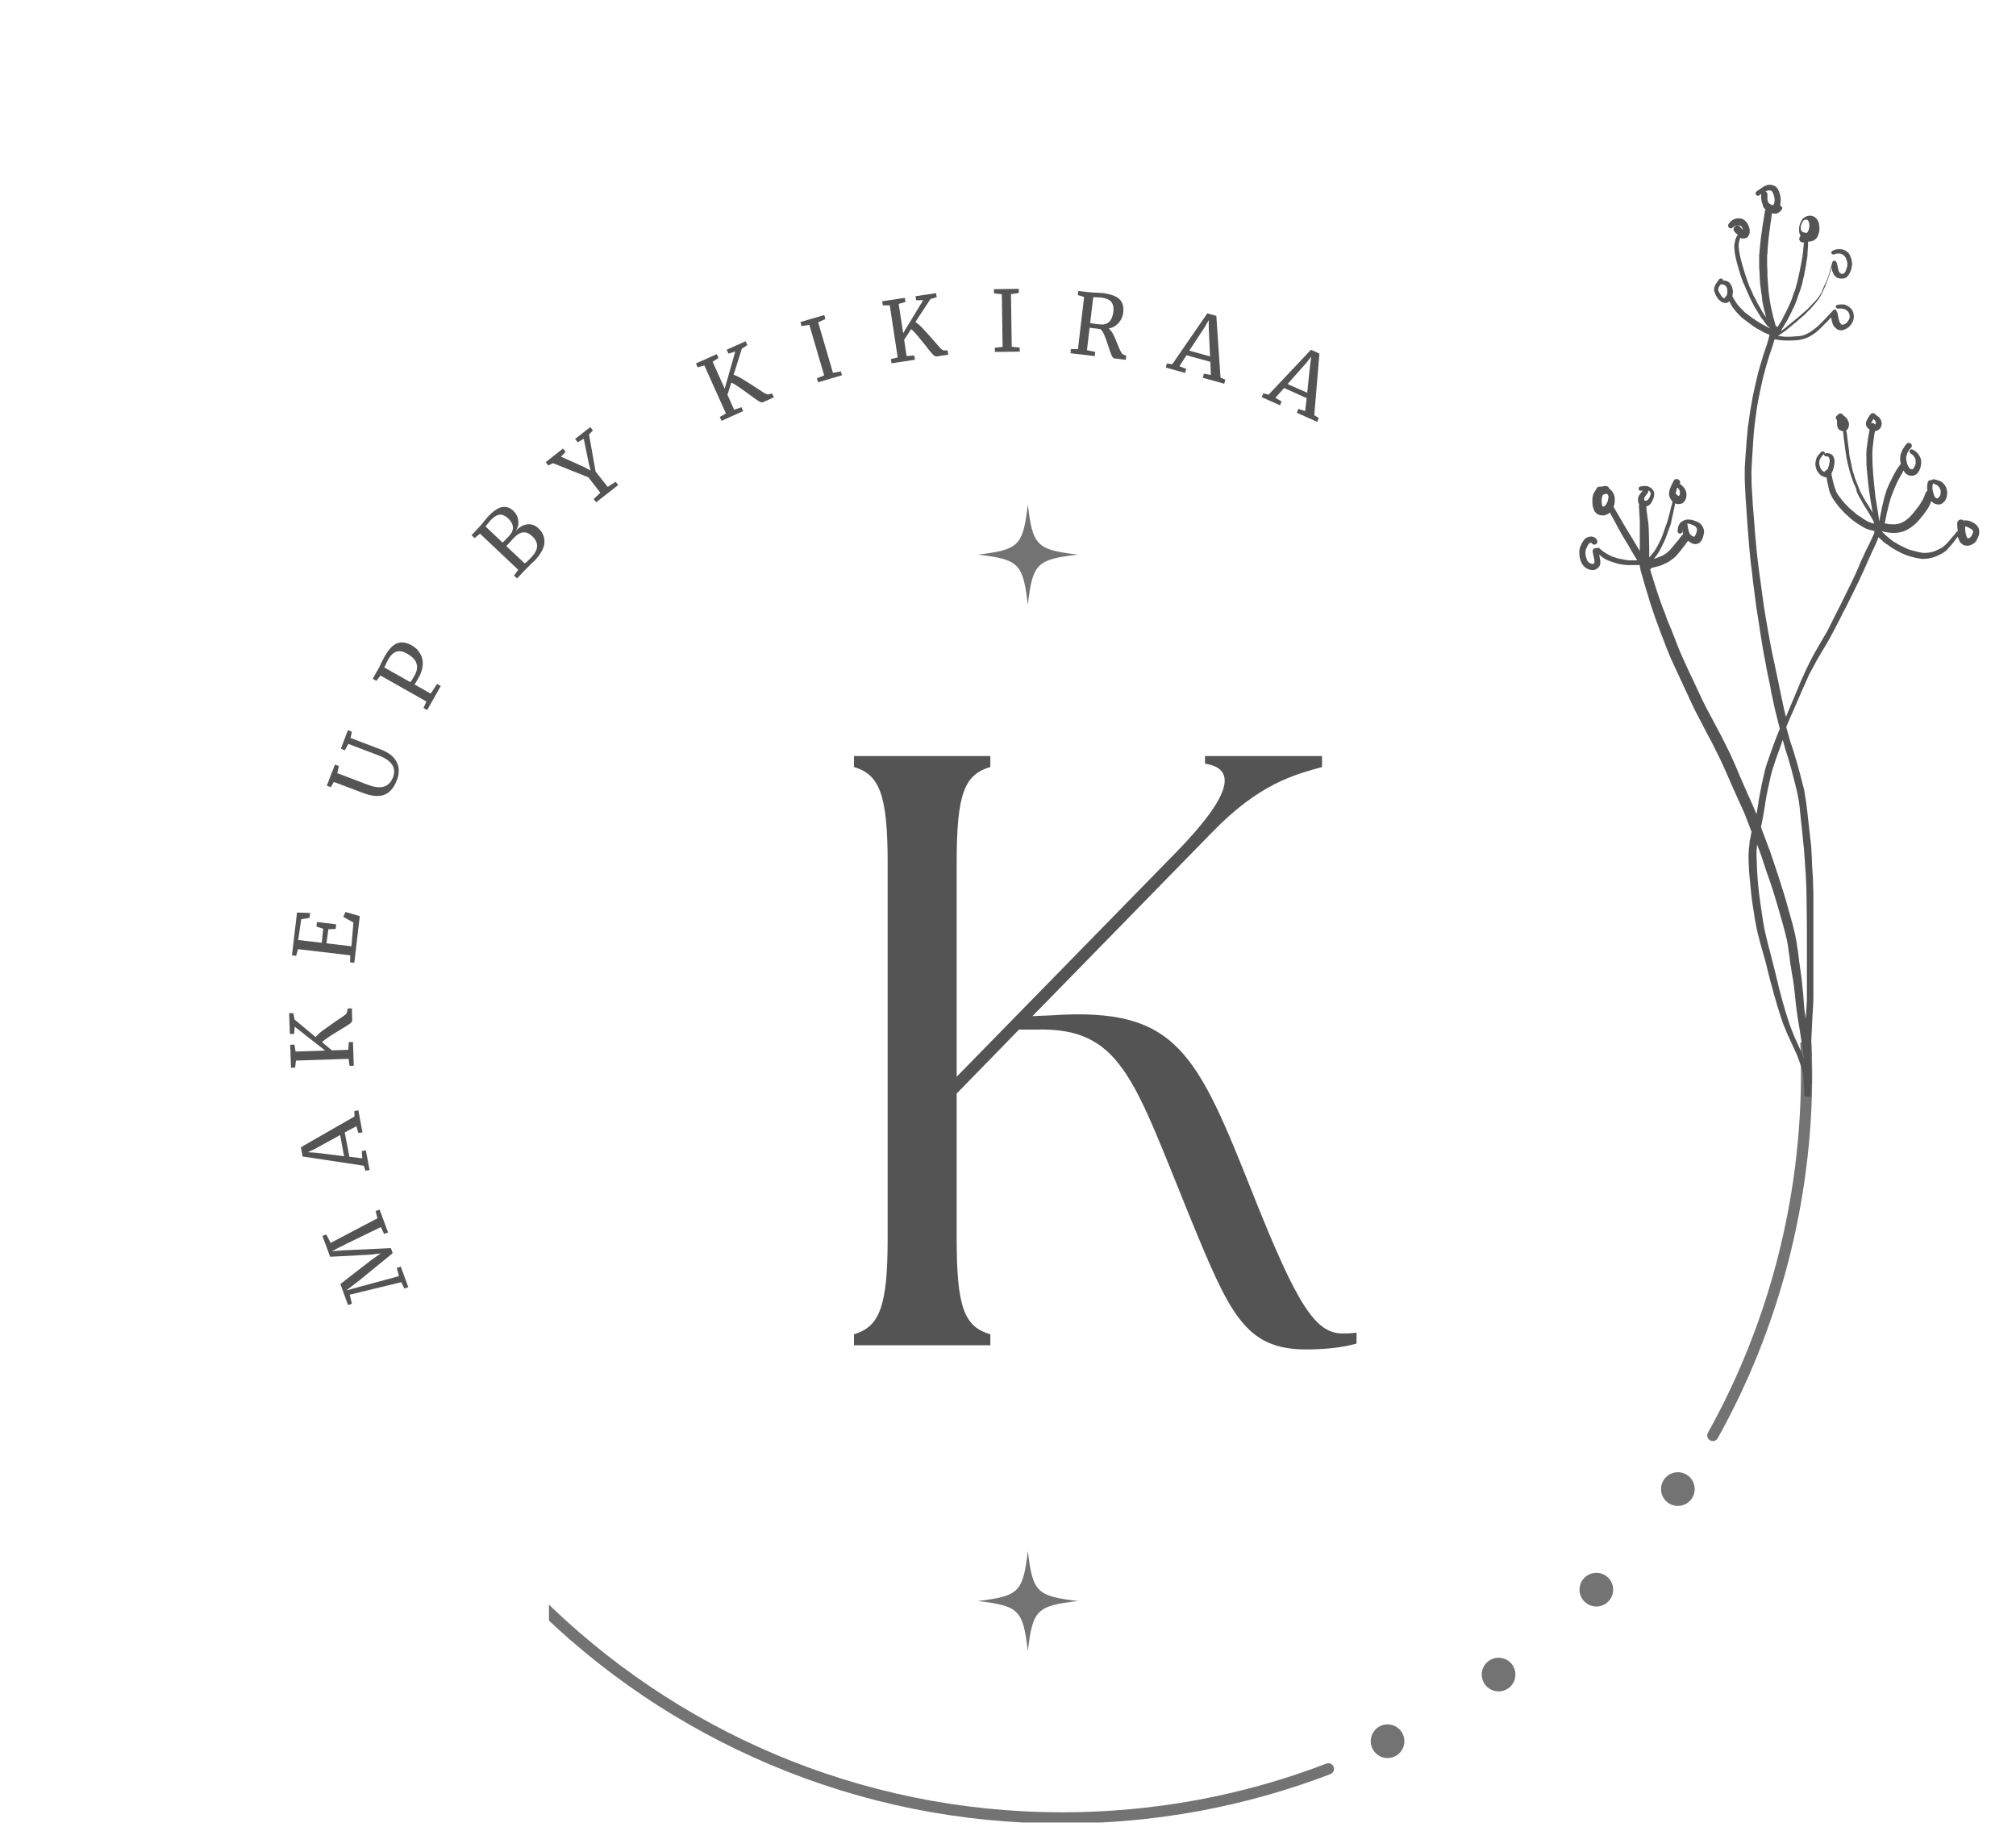 <svg xmlns="http://www.w3.org/2000/svg" xmlns:xlink="http://www.w3.org/1999/xlink" width="382" zoomAndPan="magnify" viewBox="0 0 286.5 260.25" height="347" preserveAspectRatio="xMidYMid meet" version="1.0"><defs><g/><clipPath id="e4dfad619b"><path d="M 78.012 148.176 L 257.539 148.176 L 257.539 259.051 L 78.012 259.051 Z M 78.012 148.176 " clip-rule="nonzero"/></clipPath><clipPath id="a2bd2f3ee9"><path d="M 224.445 26.27 L 281.379 26.27 L 281.379 155.875 L 224.445 155.875 Z M 224.445 26.27 " clip-rule="nonzero"/></clipPath><clipPath id="84505dd37d"><path d="M 138.953 71.715 L 153.188 71.715 L 153.188 85.949 L 138.953 85.949 Z M 138.953 71.715 " clip-rule="nonzero"/></clipPath><clipPath id="45db17e498"><path d="M 138.953 220.449 L 153.188 220.449 L 153.188 234.684 L 138.953 234.684 Z M 138.953 220.449 " clip-rule="nonzero"/></clipPath></defs><g clip-path="url(#e4dfad619b)"><path fill="#737373" d="M 150.934 259.191 C 136.543 259.191 122.582 256.375 109.438 250.816 C 96.742 245.445 85.344 237.762 75.555 227.973 C 65.766 218.18 58.078 206.781 52.707 194.09 C 47.148 180.949 44.332 166.988 44.332 152.598 C 44.332 138.211 47.148 124.25 52.707 111.109 C 58.078 98.414 65.762 87.016 75.555 77.227 C 85.344 67.441 96.742 59.754 109.438 54.383 C 122.582 48.824 136.543 46.008 150.934 46.008 C 165.324 46.008 179.285 48.824 192.43 54.383 C 205.125 59.754 216.527 67.438 226.312 77.227 C 236.102 87.016 243.789 98.414 249.16 111.109 C 254.719 124.25 257.539 138.211 257.539 152.598 C 257.539 170.746 252.895 188.668 244.113 204.422 C 243.898 204.809 243.414 204.945 243.027 204.73 C 242.641 204.516 242.504 204.031 242.719 203.645 C 251.371 188.129 255.941 170.477 255.941 152.598 C 255.941 94.703 208.836 47.602 150.934 47.602 C 93.031 47.602 45.926 94.703 45.926 152.598 C 45.926 210.492 93.031 257.598 150.934 257.598 C 163.879 257.598 176.52 255.27 188.496 250.68 C 188.91 250.523 189.371 250.727 189.527 251.141 C 189.688 251.551 189.48 252.012 189.07 252.172 C 176.902 256.828 164.074 259.191 150.934 259.191 Z M 150.934 259.191 " fill-opacity="1" fill-rule="nonzero"/></g><path fill="#737373" d="M 199.582 247.496 C 199.582 247.812 199.523 248.117 199.402 248.41 C 199.281 248.703 199.105 248.961 198.883 249.188 C 198.66 249.41 198.398 249.586 198.105 249.707 C 197.812 249.828 197.508 249.887 197.191 249.887 C 196.875 249.887 196.566 249.828 196.273 249.707 C 195.98 249.586 195.723 249.41 195.5 249.188 C 195.273 248.961 195.102 248.703 194.98 248.41 C 194.859 248.117 194.797 247.812 194.797 247.496 C 194.797 247.18 194.859 246.871 194.98 246.578 C 195.102 246.285 195.273 246.027 195.5 245.805 C 195.723 245.578 195.98 245.406 196.273 245.285 C 196.566 245.164 196.875 245.102 197.191 245.102 C 197.508 245.102 197.812 245.164 198.105 245.285 C 198.398 245.406 198.66 245.578 198.883 245.805 C 199.105 246.027 199.281 246.285 199.402 246.578 C 199.523 246.871 199.582 247.18 199.582 247.496 Z M 199.582 247.496 " fill-opacity="1" fill-rule="nonzero"/><path fill="#737373" d="M 215.359 238.023 C 215.359 238.34 215.301 238.645 215.18 238.938 C 215.059 239.23 214.887 239.488 214.66 239.715 C 214.438 239.938 214.176 240.109 213.883 240.23 C 213.59 240.352 213.285 240.414 212.969 240.414 C 212.652 240.414 212.348 240.352 212.055 240.23 C 211.762 240.109 211.5 239.938 211.277 239.715 C 211.051 239.488 210.879 239.23 210.758 238.938 C 210.637 238.645 210.574 238.34 210.574 238.023 C 210.574 237.703 210.637 237.398 210.758 237.105 C 210.879 236.812 211.051 236.555 211.277 236.328 C 211.5 236.105 211.762 235.934 212.055 235.812 C 212.348 235.691 212.652 235.629 212.969 235.629 C 213.285 235.629 213.59 235.691 213.883 235.812 C 214.176 235.934 214.438 236.105 214.66 236.328 C 214.887 236.555 215.059 236.812 215.18 237.105 C 215.301 237.398 215.359 237.703 215.359 238.023 Z M 215.359 238.023 " fill-opacity="1" fill-rule="nonzero"/><path fill="#737373" d="M 229.254 225.953 C 229.254 226.27 229.195 226.574 229.07 226.867 C 228.949 227.164 228.777 227.422 228.555 227.645 C 228.328 227.871 228.07 228.043 227.777 228.164 C 227.484 228.285 227.18 228.348 226.863 228.348 C 226.543 228.348 226.238 228.285 225.945 228.164 C 225.652 228.043 225.395 227.871 225.168 227.645 C 224.945 227.422 224.773 227.164 224.652 226.867 C 224.531 226.574 224.469 226.27 224.469 225.953 C 224.469 225.637 224.531 225.332 224.652 225.039 C 224.773 224.746 224.945 224.484 225.168 224.262 C 225.395 224.039 225.652 223.863 225.945 223.742 C 226.238 223.621 226.543 223.562 226.863 223.562 C 227.18 223.562 227.484 223.621 227.777 223.742 C 228.07 223.863 228.328 224.039 228.555 224.262 C 228.777 224.484 228.949 224.746 229.07 225.039 C 229.195 225.332 229.254 225.637 229.254 225.953 Z M 229.254 225.953 " fill-opacity="1" fill-rule="nonzero"/><path fill="#737373" d="M 240.84 211.656 C 240.84 211.973 240.777 212.277 240.656 212.57 C 240.535 212.863 240.363 213.121 240.141 213.348 C 239.914 213.57 239.656 213.746 239.363 213.867 C 239.07 213.988 238.766 214.047 238.445 214.047 C 238.129 214.047 237.824 213.988 237.531 213.867 C 237.238 213.746 236.98 213.57 236.754 213.348 C 236.531 213.121 236.359 212.863 236.238 212.57 C 236.117 212.277 236.055 211.973 236.055 211.656 C 236.055 211.34 236.117 211.031 236.238 210.738 C 236.359 210.445 236.531 210.188 236.754 209.965 C 236.98 209.738 237.238 209.566 237.531 209.445 C 237.824 209.324 238.129 209.262 238.445 209.262 C 238.766 209.262 239.07 209.324 239.363 209.445 C 239.656 209.566 239.914 209.738 240.141 209.965 C 240.363 210.188 240.535 210.445 240.656 210.738 C 240.777 211.031 240.84 211.34 240.84 211.656 Z M 240.84 211.656 " fill-opacity="1" fill-rule="nonzero"/><g fill="#545454" fill-opacity="1"><g transform="translate(115.26, 191.21)"><g><path d="M 6.102 0 L 25.48 0 L 25.48 -1.555 C 21.773 -2.633 20.695 -5.383 20.695 -15.191 L 20.695 -35.77 L 29.551 -44.863 L 31.941 -44.863 C 44.023 -45.223 45.82 -37.922 53.715 -18.543 C 59.457 -4.547 61.609 0.598 70.344 0.598 C 72.855 0.598 75.488 0.359 77.52 -0.238 L 77.52 -1.793 C 76.805 -1.676 76.207 -1.676 75.488 -1.676 C 71.66 -1.676 69.027 -5.863 62.926 -21.176 C 54.793 -41.633 52.039 -48.094 34.215 -46.895 L 31.465 -46.777 L 56.945 -72.855 C 63.766 -79.914 68.789 -81.109 72.617 -82.188 L 72.617 -83.742 L 55.988 -83.742 L 55.988 -82.664 C 60.652 -81.949 59.578 -78 52.039 -70.223 L 20.695 -38.164 L 20.695 -68.551 C 20.695 -78.359 21.773 -81.109 25.48 -82.188 L 25.48 -83.742 L 6.102 -83.742 L 6.102 -82.188 C 9.691 -81.109 10.887 -78.359 10.887 -68.551 L 10.887 -15.191 C 10.887 -5.383 9.691 -2.633 6.102 -1.555 Z M 6.102 0 "/></g></g></g><g clip-path="url(#a2bd2f3ee9)"><path fill="#545454" d="M 281.16 75.012 C 280.992 74.68 280.699 74.43 280.363 74.262 C 279.988 74.055 279.609 73.926 279.191 73.969 C 279.148 73.969 279.105 73.969 279.066 74.012 C 278.98 73.926 278.855 73.844 278.688 73.844 C 278.395 73.844 278.145 74.094 278.145 74.387 C 278.145 74.762 278.188 75.141 278.227 75.516 L 278.188 75.516 C 278.102 75.555 278.059 75.598 278.02 75.641 C 277.934 75.766 277.852 75.848 277.766 75.973 C 277.598 76.184 277.434 76.352 277.266 76.559 C 276.93 76.977 276.594 77.352 276.176 77.688 C 276.051 77.812 275.883 77.895 275.715 77.98 L 275.211 78.23 C 274.836 78.398 274.418 78.523 273.996 78.562 C 273.703 78.605 273.41 78.605 273.117 78.562 C 272.785 78.523 272.488 78.438 272.195 78.355 C 271.777 78.27 271.359 78.145 270.984 77.98 C 270.73 77.855 270.48 77.727 270.188 77.602 C 270.02 77.52 269.852 77.438 269.727 77.352 C 269.516 77.227 269.348 77.102 269.141 77.02 C 269.055 76.977 268.973 76.895 268.93 76.852 C 268.848 76.809 268.762 76.727 268.68 76.684 L 268.723 76.684 C 268.594 76.602 268.469 76.516 268.387 76.434 C 268.262 76.309 268.094 76.184 267.969 76.059 L 267.715 75.809 C 267.676 75.766 267.59 75.723 267.547 75.641 L 267.422 75.516 C 267.801 75.598 268.219 75.684 268.594 75.723 C 269.266 75.809 269.938 75.723 270.562 75.516 C 271.191 75.266 271.777 74.848 272.281 74.387 C 272.656 74.012 272.992 73.594 273.328 73.176 C 273.496 72.965 273.621 72.758 273.789 72.551 C 273.914 72.383 274.039 72.172 274.125 72.008 C 274.25 71.754 274.375 71.504 274.457 71.211 C 274.5 71.254 274.543 71.336 274.625 71.379 C 274.793 71.547 275.004 71.629 275.211 71.672 C 275.297 71.672 275.379 71.715 275.504 71.715 C 275.633 71.715 275.758 71.672 275.883 71.629 C 276.09 71.547 276.219 71.379 276.387 71.211 C 276.637 70.879 276.719 70.461 276.719 70.043 C 276.719 69.625 276.594 69.207 276.344 68.914 C 276.219 68.75 276.09 68.621 275.926 68.496 C 275.758 68.371 275.547 68.332 275.34 68.246 L 274.836 68.121 L 274.75 68.121 C 274.668 68.121 274.586 68.164 274.5 68.246 C 274.375 68.207 274.25 68.246 274.164 68.289 C 274.082 68.332 273.996 68.457 273.957 68.539 C 273.914 68.75 273.871 68.957 273.871 69.164 C 273.871 69.375 273.871 69.543 273.914 69.75 C 273.789 69.836 273.664 69.961 273.621 70.125 C 273.539 70.379 273.453 70.629 273.328 70.879 C 273.242 71.047 273.16 71.211 273.035 71.379 C 272.949 71.547 272.867 71.672 272.742 71.84 C 272.531 72.133 272.281 72.422 272.07 72.715 C 271.902 72.926 271.738 73.133 271.57 73.301 C 271.402 73.508 271.191 73.676 270.984 73.844 C 270.73 74.055 270.438 74.219 270.145 74.344 C 269.938 74.43 269.727 74.469 269.477 74.512 C 269.141 74.555 268.848 74.512 268.512 74.512 C 268.301 74.469 268.051 74.43 267.84 74.387 C 267.883 74.137 267.969 73.844 268.008 73.594 C 268.094 73.176 268.176 72.715 268.301 72.297 C 268.387 71.879 268.512 71.422 268.637 71.004 C 268.637 70.922 268.68 70.836 268.723 70.754 C 268.762 70.586 268.805 70.461 268.887 70.293 C 268.93 70.125 269.016 69.961 269.098 69.75 C 269.141 69.625 269.223 69.457 269.266 69.332 C 269.348 69.125 269.477 68.875 269.559 68.664 C 269.684 68.371 269.852 68.078 270.02 67.789 C 270.102 67.664 270.145 67.535 270.23 67.41 C 270.312 67.285 270.395 67.16 270.438 66.992 C 270.48 66.953 270.48 66.91 270.523 66.867 C 270.523 66.91 270.562 66.91 270.562 66.953 C 270.605 67.035 270.688 67.16 270.773 67.246 C 270.855 67.328 270.941 67.41 271.023 67.453 C 271.109 67.496 271.234 67.535 271.316 67.578 C 271.441 67.621 271.57 67.621 271.652 67.621 L 271.777 67.621 C 271.863 67.621 271.945 67.621 271.988 67.578 C 272.07 67.535 272.195 67.496 272.281 67.453 C 272.488 67.328 272.617 67.121 272.742 66.91 C 272.949 66.492 273.035 66.074 273.035 65.617 C 273.035 65.363 272.949 65.156 272.867 64.949 C 272.785 64.781 272.656 64.613 272.531 64.445 C 272.324 64.195 272.07 64.027 271.82 63.902 C 271.652 63.82 271.484 63.863 271.402 64.027 C 271.316 64.195 271.359 64.363 271.527 64.445 C 271.57 64.488 271.609 64.488 271.652 64.531 C 271.777 64.613 271.902 64.738 271.988 64.863 C 272.07 64.949 272.113 65.074 272.156 65.156 C 272.195 65.238 272.238 65.363 272.238 65.449 L 272.238 65.867 C 272.195 65.992 272.195 66.117 272.113 66.242 C 272.07 66.367 271.988 66.449 271.945 66.578 L 271.863 66.66 C 271.82 66.66 271.82 66.703 271.777 66.703 L 271.695 66.703 C 271.652 66.703 271.609 66.66 271.527 66.66 C 271.484 66.66 271.484 66.617 271.441 66.617 L 271.359 66.535 C 271.277 66.41 271.191 66.285 271.109 66.117 C 270.984 65.824 270.941 65.531 270.898 65.238 L 270.898 64.906 C 270.941 64.781 270.984 64.613 271.023 64.488 C 271.109 64.277 271.191 64.113 271.316 63.945 C 271.402 63.82 271.484 63.734 271.57 63.652 C 271.652 63.57 271.695 63.484 271.695 63.359 C 271.695 63.234 271.652 63.152 271.57 63.066 C 271.484 62.984 271.359 62.941 271.277 62.941 C 271.148 62.941 271.066 62.984 270.984 63.066 C 270.816 63.234 270.688 63.402 270.562 63.609 C 270.438 63.777 270.355 63.945 270.27 64.152 C 270.188 64.363 270.102 64.57 270.062 64.781 C 270.02 65.031 270.02 65.281 270.062 65.574 C 270.062 65.699 270.102 65.781 270.145 65.906 C 270.02 66.074 269.938 66.199 269.809 66.367 C 269.684 66.535 269.602 66.703 269.477 66.867 C 269.223 67.285 269.016 67.703 268.805 68.121 C 268.723 68.332 268.637 68.496 268.512 68.707 C 268.43 68.914 268.344 69.082 268.262 69.293 C 268.176 69.457 268.094 69.668 268.051 69.875 C 267.969 70.125 267.883 70.379 267.801 70.668 C 267.758 70.793 267.715 70.922 267.715 71.047 L 267.59 71.547 C 267.547 71.715 267.508 71.922 267.465 72.09 C 267.422 72.215 267.383 72.383 267.383 72.508 C 267.254 73.051 267.172 73.594 267.047 74.137 L 267.047 74.094 C 267.004 73.637 266.961 73.219 266.879 72.801 C 266.793 72.383 266.754 71.965 266.668 71.504 C 266.586 71.004 266.5 70.543 266.461 70.043 L 266.461 70 C 266.418 69.625 266.375 69.207 266.336 68.832 L 266.207 67.453 C 266.125 66.492 266.082 65.531 266.082 64.57 C 266.082 63.777 266.207 63.027 266.293 62.273 C 266.336 61.941 266.375 61.605 266.461 61.273 C 266.543 61.273 266.586 61.273 266.668 61.23 C 266.754 61.23 266.836 61.188 266.879 61.148 C 266.961 61.105 267.004 61.062 267.047 61.02 L 267.215 60.855 L 267.34 60.605 C 267.465 60.312 267.422 59.977 267.297 59.684 L 267.047 59.309 C 267.004 59.266 266.922 59.227 266.879 59.184 C 266.793 59.141 266.754 59.102 266.668 59.016 C 266.629 58.977 266.586 58.977 266.543 58.977 C 266.5 58.891 266.461 58.809 266.375 58.766 C 266.293 58.723 266.25 58.723 266.168 58.723 C 266.039 58.723 265.875 58.809 265.789 58.934 C 265.621 59.141 265.496 59.391 265.371 59.602 C 265.285 59.727 265.246 59.852 265.203 59.977 C 265.16 60.145 265.16 60.312 265.203 60.477 C 265.285 60.73 265.496 60.938 265.707 61.062 C 265.539 61.816 265.414 62.609 265.328 63.402 C 265.246 63.945 265.203 64.488 265.246 65.031 L 265.246 65.867 C 265.246 66.035 265.246 66.242 265.285 66.41 C 265.285 66.617 265.285 66.785 265.328 66.992 C 265.371 67.41 265.414 67.871 265.453 68.289 C 265.496 68.75 265.539 69.25 265.621 69.707 C 265.746 70.586 265.875 71.465 266.039 72.34 C 266.082 72.508 266.082 72.715 266.125 72.883 C 266.082 72.84 266.082 72.758 266.039 72.715 C 265.914 72.508 265.789 72.297 265.664 72.09 C 265.496 71.84 265.371 71.59 265.203 71.379 L 264.699 70.504 C 264.699 70.461 264.66 70.418 264.66 70.418 C 264.617 70.336 264.574 70.211 264.492 70.125 C 264.406 69.961 264.324 69.836 264.281 69.668 C 264.199 69.418 264.074 69.164 263.988 68.914 L 263.738 68.289 C 263.652 68.078 263.57 67.871 263.527 67.664 C 263.484 67.496 263.402 67.328 263.359 67.121 C 263.32 67.035 263.277 66.91 263.277 66.828 C 263.191 66.578 263.152 66.324 263.109 66.074 L 262.984 65.449 C 262.941 65.324 262.941 65.238 262.898 65.113 C 262.898 65.031 262.859 64.949 262.859 64.863 C 262.816 64.613 262.773 64.406 262.773 64.152 C 262.734 63.734 262.648 63.32 262.605 62.902 C 262.566 62.398 262.48 61.941 262.438 61.438 C 262.438 61.355 262.398 61.312 262.355 61.273 L 262.312 61.23 C 262.355 61.188 262.438 61.148 262.48 61.105 C 262.566 61.02 262.605 60.938 262.648 60.855 C 262.734 60.688 262.773 60.52 262.773 60.352 C 262.773 60.27 262.773 60.188 262.734 60.102 C 262.734 60.02 262.691 59.934 262.648 59.852 C 262.605 59.727 262.566 59.602 262.48 59.52 C 262.398 59.391 262.273 59.266 262.145 59.184 C 262.105 59.141 262.02 59.102 261.98 59.059 C 261.895 58.891 261.727 58.766 261.559 58.766 C 261.434 58.766 261.309 58.809 261.227 58.891 C 261.184 58.934 261.184 58.977 261.141 59.016 C 260.973 59.102 260.848 59.266 260.891 59.477 C 260.934 59.559 260.973 59.645 261.059 59.684 L 261.059 60.02 C 261.059 60.227 261.059 60.477 261.141 60.688 C 261.184 60.77 261.184 60.855 261.227 60.895 C 261.266 61.02 261.391 61.062 261.477 61.148 C 261.602 61.23 261.77 61.273 261.938 61.312 L 261.98 61.312 C 261.98 61.355 261.938 61.398 261.938 61.438 C 261.98 62.023 262.062 62.566 262.145 63.152 C 262.188 63.652 262.273 64.152 262.355 64.656 C 262.398 64.906 262.398 65.113 262.48 65.363 C 262.523 65.617 262.566 65.867 262.648 66.117 C 262.734 66.41 262.773 66.66 262.859 66.953 C 262.898 67.035 262.898 67.16 262.941 67.246 C 262.984 67.41 263.066 67.578 263.109 67.746 C 263.152 67.914 263.234 68.078 263.277 68.246 C 263.359 68.457 263.445 68.707 263.527 68.914 L 263.527 68.875 C 263.57 68.914 263.57 69 263.613 69.039 L 263.613 69 L 263.613 69.082 C 263.652 69.164 263.695 69.25 263.738 69.375 C 263.781 69.457 263.781 69.5 263.82 69.582 C 263.82 69.582 263.82 69.543 263.781 69.543 C 263.82 69.625 263.863 69.707 263.863 69.793 C 263.863 69.793 263.863 69.75 263.82 69.75 C 263.82 69.793 263.863 69.836 263.863 69.875 C 263.906 69.961 263.945 70.086 263.988 70.168 L 264.238 70.668 C 264.367 70.879 264.492 71.086 264.617 71.297 L 264.742 71.547 C 264.828 71.672 264.91 71.84 264.992 71.965 C 265.121 72.172 265.246 72.34 265.371 72.551 C 265.707 73.094 266 73.637 266.293 74.18 L 266.293 74.43 C 266.082 74.387 265.875 74.305 265.664 74.219 C 265.246 74.055 264.867 73.801 264.535 73.551 C 264.324 73.426 264.156 73.301 263.945 73.176 C 263.781 73.008 263.57 72.883 263.402 72.715 C 263.32 72.633 263.234 72.59 263.152 72.508 C 263.027 72.383 262.898 72.297 262.773 72.172 L 262.566 71.965 C 262.438 71.84 262.355 71.715 262.23 71.629 C 262.145 71.547 262.105 71.465 262.02 71.379 C 261.938 71.297 261.852 71.172 261.77 71.086 C 261.684 70.961 261.602 70.836 261.52 70.754 C 261.434 70.629 261.352 70.543 261.266 70.418 C 261.141 70.25 261.016 70.043 260.934 69.836 C 260.598 69.039 260.43 68.164 260.262 67.328 L 260.387 67.078 C 260.43 66.953 260.473 66.867 260.512 66.742 C 260.555 66.578 260.637 66.367 260.637 66.199 C 260.723 65.867 260.766 65.492 260.637 65.113 C 260.598 65.031 260.555 64.906 260.512 64.82 C 260.43 64.738 260.344 64.613 260.262 64.57 C 260.051 64.445 259.801 64.406 259.551 64.406 C 259.465 64.406 259.383 64.445 259.34 64.531 L 259.34 64.445 C 259.34 64.363 259.297 64.277 259.258 64.238 C 259.215 64.195 259.09 64.152 259.004 64.152 C 258.922 64.152 258.836 64.195 258.797 64.238 C 258.629 64.445 258.461 64.613 258.293 64.82 C 258.168 65.031 258.082 65.238 258.043 65.492 C 258 65.699 257.957 65.949 258 66.16 C 258.043 66.367 258.082 66.578 258.168 66.785 C 258.211 66.91 258.25 66.992 258.336 67.078 C 258.379 67.16 258.461 67.246 258.543 67.328 C 258.672 67.496 258.836 67.621 259.047 67.703 C 259.133 67.746 259.258 67.789 259.383 67.828 C 259.465 67.828 259.508 67.871 259.59 67.871 C 259.59 67.996 259.633 68.078 259.633 68.207 L 259.758 68.832 C 259.801 68.957 259.844 69.125 259.844 69.25 C 259.883 69.375 259.926 69.5 259.926 69.625 C 260.012 69.836 260.051 70.086 260.18 70.293 C 260.262 70.461 260.305 70.586 260.387 70.711 C 260.473 70.879 260.598 71.004 260.68 71.172 C 260.848 71.379 260.973 71.59 261.141 71.797 C 261.309 72.008 261.434 72.172 261.645 72.383 C 261.812 72.551 261.98 72.758 262.145 72.926 C 262.273 73.051 262.398 73.133 262.523 73.258 L 262.734 73.469 C 262.859 73.551 262.984 73.676 263.066 73.762 C 263.191 73.844 263.32 73.969 263.445 74.055 C 263.652 74.219 263.863 74.344 264.113 74.512 C 264.367 74.68 264.617 74.805 264.867 74.973 C 265.16 75.141 265.496 75.266 265.832 75.348 C 266 75.391 266.207 75.43 266.375 75.473 L 266.375 75.723 C 266.336 75.809 266.293 75.891 266.25 76.016 C 266.082 76.352 265.957 76.684 265.789 77.02 C 265.621 77.395 265.414 77.77 265.246 78.105 C 265.16 78.312 265.035 78.523 264.953 78.73 C 264.867 78.941 264.785 79.148 264.66 79.355 C 264.492 79.734 264.324 80.109 264.199 80.441 C 263.863 81.238 263.484 82.031 263.109 82.824 C 262.773 83.535 262.398 84.242 262.062 84.953 C 261.684 85.746 261.266 86.543 260.891 87.293 C 260.512 88.086 260.094 88.84 259.719 89.633 C 259.508 90.008 259.297 90.344 259.09 90.719 C 258.879 91.051 258.711 91.387 258.504 91.719 C 258.25 92.137 258.043 92.555 257.789 92.973 C 257.582 93.348 257.371 93.766 257.164 94.184 C 256.871 94.727 256.617 95.312 256.367 95.855 C 256.074 96.441 255.824 97.066 255.57 97.691 L 253.938 101.578 C 253.895 101.703 253.855 101.785 253.812 101.91 C 253.645 101.328 253.52 100.742 253.395 100.156 C 253.27 99.574 253.141 98.988 253.016 98.359 C 252.891 97.816 252.809 97.273 252.684 96.73 C 252.43 95.562 252.18 94.352 251.93 93.184 C 251.801 92.641 251.719 92.098 251.594 91.512 C 251.508 90.969 251.383 90.426 251.301 89.883 C 251.176 89.258 251.09 88.586 250.965 87.961 L 250.715 86.457 C 250.629 85.746 250.504 85.078 250.422 84.371 L 250.422 84.41 L 250.422 84.285 L 250.422 84.328 C 250.254 83.199 250.129 82.113 249.961 80.984 C 249.832 79.859 249.668 78.73 249.582 77.602 C 249.457 76.434 249.375 75.266 249.289 74.094 C 249.207 72.969 249.082 71.84 249.039 70.668 C 248.996 70.211 248.996 69.793 248.953 69.332 C 248.914 68.832 248.914 68.332 248.914 67.828 C 248.871 66.953 248.953 66.074 248.996 65.199 C 249.039 64.32 249.121 63.445 249.164 62.566 C 249.207 61.691 249.289 60.855 249.414 59.977 C 249.539 58.934 249.668 57.891 249.875 56.887 C 250.086 55.801 250.293 54.758 250.547 53.711 C 250.672 53.254 250.797 52.75 250.922 52.293 C 251.09 51.707 251.258 51.164 251.426 50.578 C 251.594 50.078 251.762 49.617 251.93 49.117 L 252.18 48.242 L 253.184 48.367 C 253.52 48.406 253.812 48.406 254.148 48.406 C 254.48 48.406 254.859 48.406 255.195 48.367 C 255.402 48.367 255.656 48.324 255.863 48.281 C 256.074 48.242 256.281 48.199 256.492 48.117 C 256.91 47.988 257.289 47.781 257.664 47.531 C 258.211 47.156 258.672 46.738 259.09 46.277 L 259.719 45.652 C 259.883 45.484 260.051 45.316 260.219 45.109 C 260.262 45.402 260.344 45.691 260.43 45.984 C 260.473 46.109 260.512 46.195 260.598 46.32 C 260.637 46.402 260.723 46.488 260.805 46.57 C 260.891 46.652 260.973 46.695 261.059 46.777 C 261.141 46.863 261.266 46.902 261.352 46.902 C 261.391 46.902 261.477 46.945 261.52 46.945 L 261.727 46.945 C 261.852 46.945 261.98 46.902 262.062 46.863 C 262.312 46.777 262.523 46.652 262.734 46.488 C 262.898 46.359 263.027 46.152 263.152 45.984 C 263.277 45.816 263.359 45.609 263.402 45.402 C 263.527 44.984 263.445 44.48 263.234 44.105 C 263.027 43.73 262.648 43.52 262.312 43.355 C 262.145 43.27 261.938 43.27 261.727 43.27 L 261.602 43.27 C 261.434 43.27 261.227 43.312 261.059 43.355 C 260.934 43.395 260.848 43.52 260.891 43.645 C 260.891 43.73 260.934 43.773 261.016 43.812 C 261.098 43.855 261.141 43.855 261.227 43.855 L 261.727 43.855 C 261.852 43.898 262.02 43.898 262.145 43.938 C 262.273 43.98 262.355 44.062 262.48 44.148 C 262.523 44.188 262.605 44.23 262.648 44.316 C 262.691 44.355 262.734 44.441 262.773 44.523 C 262.816 44.605 262.816 44.691 262.859 44.816 L 262.859 45.109 C 262.859 45.191 262.816 45.234 262.816 45.316 C 262.734 45.484 262.648 45.609 262.566 45.734 C 262.523 45.816 262.438 45.859 262.355 45.945 C 262.273 46.027 262.145 46.07 262.062 46.109 C 261.98 46.152 261.938 46.152 261.852 46.152 L 261.727 46.152 L 261.559 45.984 C 261.52 45.902 261.477 45.859 261.434 45.777 C 261.266 45.359 261.227 44.941 261.141 44.523 C 261.141 44.441 261.059 44.355 261.016 44.316 L 261.016 44.273 C 261.016 44.188 260.973 44.148 260.934 44.062 C 260.891 44.023 260.805 43.98 260.723 43.98 C 260.637 43.98 260.598 44.023 260.555 44.062 C 260.18 44.48 259.801 44.859 259.426 45.273 C 258.922 45.816 258.418 46.359 257.832 46.777 C 257.457 47.07 257.078 47.32 256.617 47.531 C 256.449 47.613 256.281 47.656 256.117 47.699 C 255.949 47.738 255.781 47.781 255.613 47.781 C 255.234 47.824 254.816 47.824 254.441 47.863 L 253.73 47.863 C 253.602 47.863 253.477 47.863 253.352 47.824 C 253.227 47.824 253.141 47.824 253.016 47.781 C 252.891 47.781 252.809 47.738 252.68 47.738 L 253.059 47.488 C 253.141 47.406 253.27 47.363 253.352 47.281 C 253.477 47.195 253.645 47.07 253.77 46.988 L 255.152 45.859 C 255.363 45.691 255.57 45.484 255.781 45.316 C 255.988 45.148 256.156 44.984 256.367 44.816 L 257.035 44.148 C 257.246 43.938 257.457 43.73 257.625 43.52 C 257.875 43.23 258.125 42.938 258.379 42.602 C 258.629 42.27 258.836 41.891 259.004 41.516 C 259.09 41.348 259.172 41.184 259.258 40.973 C 259.34 40.805 259.383 40.641 259.465 40.473 L 259.465 40.43 L 259.465 40.473 C 259.676 39.93 259.883 39.387 260.051 38.844 C 260.137 38.594 260.219 38.344 260.262 38.09 C 260.262 38.051 260.262 38.051 260.305 38.008 L 260.305 38.09 C 260.344 38.258 260.344 38.469 260.43 38.633 C 260.473 38.719 260.512 38.801 260.555 38.926 C 260.598 39.012 260.68 39.094 260.723 39.176 L 260.891 39.344 C 260.973 39.43 261.059 39.469 261.184 39.512 C 261.309 39.555 261.434 39.594 261.559 39.594 L 261.895 39.594 C 261.98 39.594 262.062 39.555 262.145 39.555 C 262.188 39.512 262.273 39.512 262.312 39.469 C 262.398 39.43 262.438 39.387 262.48 39.344 C 262.773 39.094 262.941 38.719 263.066 38.344 L 263.191 37.715 C 263.234 37.508 263.191 37.258 263.152 37.047 C 263.109 36.879 263.066 36.672 262.984 36.504 C 262.941 36.422 262.898 36.297 262.859 36.211 C 262.816 36.086 262.734 36.004 262.648 35.918 C 262.605 35.836 262.523 35.793 262.438 35.754 C 262.355 35.668 262.273 35.629 262.188 35.586 C 261.98 35.5 261.77 35.418 261.559 35.418 L 261.391 35.418 C 261.227 35.418 261.059 35.418 260.934 35.461 C 260.723 35.5 260.555 35.586 260.387 35.668 C 260.305 35.711 260.262 35.836 260.262 35.961 C 260.262 36.043 260.305 36.086 260.387 36.129 C 260.43 36.172 260.512 36.172 260.598 36.172 C 260.723 36.129 260.848 36.086 261.016 36.043 L 261.477 36.043 C 261.559 36.043 261.645 36.086 261.77 36.129 C 261.852 36.172 261.938 36.211 262.02 36.297 L 262.188 36.461 C 262.23 36.547 262.312 36.629 262.355 36.754 C 262.438 36.965 262.48 37.129 262.523 37.34 C 262.523 37.465 262.566 37.633 262.523 37.758 C 262.48 38.008 262.398 38.258 262.312 38.469 C 262.273 38.551 262.23 38.676 262.145 38.758 C 262.105 38.801 262.105 38.844 262.062 38.844 C 262.02 38.844 262.02 38.887 261.98 38.887 C 261.938 38.887 261.895 38.926 261.852 38.926 L 261.684 38.926 C 261.645 38.887 261.602 38.887 261.559 38.844 C 261.52 38.801 261.434 38.758 261.391 38.676 C 261.352 38.633 261.309 38.551 261.309 38.508 C 261.227 38.258 261.184 38.051 261.141 37.801 C 261.098 37.672 261.098 37.59 261.059 37.465 C 261.059 37.383 261.016 37.297 260.973 37.258 C 260.934 37.172 260.891 37.129 260.805 37.09 C 260.723 37.047 260.598 37.047 260.512 37.09 C 260.473 37.09 260.473 37.09 260.473 37.129 C 260.473 37.129 260.473 37.172 260.43 37.172 L 260.43 37.215 C 260.43 37.258 260.43 37.258 260.387 37.297 C 260.387 37.34 260.344 37.422 260.344 37.465 C 260.305 37.59 260.262 37.715 260.262 37.801 C 260.18 38.051 260.094 38.301 260.051 38.551 C 259.969 38.801 259.883 39.051 259.801 39.344 C 259.719 39.594 259.633 39.844 259.508 40.055 C 259.465 40.18 259.383 40.348 259.34 40.473 L 259.34 40.43 C 259.258 40.641 259.133 40.848 259.047 41.098 C 259.004 41.223 258.922 41.348 258.879 41.516 C 258.797 41.684 258.711 41.809 258.629 41.934 C 258.543 42.102 258.461 42.227 258.336 42.352 C 258.125 42.645 257.875 42.895 257.625 43.145 C 257.457 43.355 257.246 43.52 257.078 43.73 C 256.871 43.938 256.66 44.148 256.449 44.316 C 256.324 44.398 256.242 44.523 256.117 44.605 C 255.988 44.73 255.863 44.816 255.738 44.941 L 253.602 46.695 C 253.434 46.82 253.27 46.945 253.059 47.07 C 253.141 46.945 253.227 46.777 253.309 46.652 C 253.395 46.527 253.477 46.402 253.562 46.234 C 253.688 46.027 253.812 45.816 253.938 45.609 C 254.023 45.484 254.062 45.359 254.148 45.234 C 254.23 45.023 254.355 44.859 254.441 44.648 C 254.523 44.523 254.566 44.355 254.648 44.23 C 254.734 44.023 254.816 43.855 254.941 43.645 C 255.027 43.48 255.07 43.312 255.152 43.145 C 255.234 42.938 255.32 42.727 255.402 42.477 C 255.445 42.352 255.488 42.227 255.531 42.059 C 255.613 41.852 255.695 41.602 255.781 41.391 L 255.906 41.016 C 255.988 40.766 256.031 40.555 256.117 40.305 C 256.156 40.18 256.156 40.055 256.199 39.93 C 256.242 39.719 256.281 39.469 256.367 39.262 C 256.41 39.137 256.41 38.969 256.449 38.801 C 256.535 38.426 256.578 38.051 256.66 37.672 C 256.703 37.34 256.742 36.965 256.828 36.629 L 256.828 36.672 L 256.828 36.586 L 256.828 36.629 C 256.871 36.422 256.871 36.211 256.871 36.004 C 256.871 35.793 256.91 35.586 256.91 35.418 C 256.953 35.043 256.953 34.707 256.953 34.332 L 257.203 34.332 C 257.289 34.332 257.332 34.332 257.414 34.289 C 257.496 34.289 257.582 34.25 257.664 34.207 C 257.789 34.164 257.875 34.125 257.957 34.039 L 258.211 33.789 C 258.293 33.664 258.336 33.539 258.379 33.414 L 258.504 33.039 C 258.586 32.746 258.586 32.453 258.543 32.203 C 258.543 31.953 258.504 31.742 258.418 31.535 C 258.336 31.285 258.168 31.074 257.957 30.906 C 257.75 30.742 257.457 30.656 257.203 30.656 C 257.035 30.656 256.91 30.699 256.785 30.742 C 256.66 30.781 256.535 30.824 256.41 30.906 C 256.199 31.074 256.031 31.285 255.949 31.492 C 255.824 31.742 255.738 31.953 255.695 32.242 C 255.656 32.496 255.656 32.785 255.695 33.039 L 255.824 33.414 C 255.824 33.457 255.863 33.496 255.906 33.539 C 255.781 33.621 255.695 33.789 255.695 33.957 C 255.695 34.207 255.906 34.457 256.199 34.457 L 256.367 34.457 C 256.324 34.707 256.324 34.957 256.281 35.25 C 256.242 35.543 256.242 35.836 256.199 36.086 C 256.199 36.211 256.156 36.379 256.156 36.504 L 256.156 36.422 C 256.156 36.461 256.156 36.547 256.117 36.586 L 256.117 36.629 C 255.988 37.383 255.863 38.09 255.695 38.844 L 255.445 39.973 C 255.363 40.348 255.234 40.68 255.152 41.059 C 255.109 41.141 255.109 41.223 255.07 41.309 C 255.027 41.391 254.984 41.516 254.941 41.602 C 254.902 41.766 254.816 41.934 254.777 42.102 C 254.734 42.184 254.734 42.27 254.691 42.395 C 254.566 42.727 254.398 43.062 254.273 43.395 C 254.105 43.73 253.98 44.023 253.812 44.355 C 253.77 44.441 253.73 44.566 253.645 44.648 C 253.562 44.859 253.434 45.023 253.352 45.234 C 253.309 45.359 253.227 45.441 253.184 45.566 C 253.102 45.734 252.977 45.902 252.891 46.027 C 252.809 46.152 252.723 46.32 252.641 46.445 L 252.641 46.488 C 252.555 46.445 252.43 46.359 252.348 46.32 C 252.262 46.07 252.223 45.777 252.137 45.527 C 252.094 45.402 252.055 45.234 252.012 45.109 C 251.969 44.941 251.93 44.73 251.887 44.566 C 251.801 44.273 251.762 43.938 251.676 43.605 C 251.633 43.48 251.633 43.312 251.594 43.188 C 251.551 43.02 251.551 42.852 251.508 42.688 C 251.469 42.395 251.426 42.059 251.383 41.766 C 251.34 41.434 251.301 41.141 251.301 40.805 C 251.301 40.68 251.258 40.555 251.258 40.387 C 251.258 40.18 251.215 40.012 251.215 39.805 C 251.176 39.469 251.176 39.137 251.176 38.801 C 251.176 38.469 251.176 38.176 251.133 37.84 L 251.133 36.461 C 251.133 36.336 251.133 36.172 251.176 36.043 C 251.176 35.754 251.215 35.461 251.215 35.168 C 251.258 34.75 251.301 34.332 251.34 33.871 L 251.34 33.832 L 251.34 33.871 L 251.34 33.789 L 251.34 33.832 C 251.383 33.414 251.469 32.953 251.508 32.535 L 251.508 32.496 L 251.508 32.578 C 251.551 32.242 251.594 31.953 251.633 31.617 C 251.719 31.199 251.762 30.781 251.801 30.324 L 251.801 30.281 C 251.887 30.324 251.969 30.324 252.055 30.363 L 252.262 30.363 C 252.348 30.363 252.43 30.363 252.516 30.324 C 252.555 30.324 252.598 30.324 252.641 30.281 C 252.723 30.238 252.809 30.199 252.848 30.156 C 252.977 30.07 253.059 29.988 253.141 29.863 C 253.227 29.781 253.27 29.656 253.309 29.527 C 252.934 29.195 252.977 29.07 253.016 28.984 C 253.059 28.734 253.059 28.484 253.059 28.234 C 253.016 27.773 252.891 27.273 252.641 26.855 C 252.516 26.648 252.348 26.48 252.137 26.398 C 252.012 26.355 251.887 26.312 251.719 26.27 L 251.34 26.27 C 250.922 26.312 250.547 26.562 250.211 26.812 C 250 26.941 249.832 27.066 249.668 27.191 C 249.582 27.23 249.539 27.316 249.5 27.398 C 249.457 27.484 249.5 27.566 249.539 27.648 C 249.625 27.816 249.875 27.898 250 27.773 C 250.086 27.691 250.211 27.648 250.293 27.566 L 250.293 27.609 C 250.293 27.816 250.254 28.027 250.293 28.277 C 250.336 28.57 250.379 28.82 250.504 29.07 C 250.504 29.363 250.672 29.57 250.922 29.781 C 250.883 29.82 250.84 29.863 250.84 29.906 C 250.715 30.613 250.629 31.324 250.504 31.992 L 250.379 32.871 L 250.254 33.746 C 250.211 34.164 250.168 34.582 250.129 34.957 C 250.086 35.25 250.086 35.543 250.043 35.836 C 250.043 35.961 250.043 36.086 250 36.211 L 250 37.633 C 250 37.926 250 38.258 250.043 38.551 C 250.043 38.887 250.086 39.176 250.086 39.512 C 250.086 39.719 250.129 39.93 250.129 40.137 C 250.129 40.262 250.129 40.387 250.168 40.516 C 250.211 40.848 250.254 41.184 250.293 41.559 C 250.336 41.727 250.336 41.934 250.379 42.102 C 250.379 42.227 250.422 42.395 250.422 42.52 C 250.461 42.812 250.504 43.145 250.586 43.438 C 250.629 43.73 250.715 44.062 250.797 44.355 C 250.84 44.605 250.922 44.859 251.008 45.109 C 250.922 44.984 250.797 44.859 250.715 44.73 C 250.586 44.566 250.504 44.355 250.379 44.188 C 250.336 44.148 250.293 44.062 250.293 44.023 C 250.211 43.898 250.168 43.773 250.086 43.645 C 249.875 43.312 249.707 42.977 249.539 42.645 C 249.457 42.477 249.375 42.309 249.289 42.184 C 249.207 42.016 249.121 41.891 249.082 41.727 C 248.953 41.434 248.828 41.141 248.703 40.891 C 248.621 40.723 248.535 40.555 248.492 40.348 C 248.453 40.223 248.367 40.055 248.328 39.93 L 247.949 38.801 C 247.738 38.051 247.488 37.297 247.32 36.547 C 247.238 36.254 247.195 35.961 247.152 35.629 C 247.152 35.543 247.113 35.418 247.113 35.336 C 247.07 35.086 247.07 34.793 247.113 34.543 C 247.113 34.457 247.152 34.375 247.152 34.332 C 247.195 34.207 247.238 34.039 247.281 33.914 L 247.281 33.789 C 247.406 33.871 247.574 33.914 247.699 33.914 C 247.867 33.914 248.074 33.871 248.242 33.789 C 248.328 33.746 248.367 33.707 248.41 33.621 C 248.492 33.539 248.535 33.457 248.578 33.328 C 248.66 33.164 248.66 32.953 248.66 32.746 C 248.66 32.578 248.621 32.41 248.535 32.242 C 248.492 32.078 248.41 31.91 248.328 31.742 C 248.242 31.617 248.117 31.492 247.992 31.367 C 247.906 31.324 247.867 31.242 247.781 31.199 C 247.699 31.156 247.574 31.117 247.488 31.074 C 247.32 31.031 247.152 31.031 247.027 31.031 L 246.984 31.031 C 246.82 31.031 246.609 31.074 246.441 31.156 C 246.273 31.242 246.105 31.324 245.98 31.449 C 245.855 31.574 245.73 31.699 245.645 31.867 C 245.52 32.035 245.605 32.285 245.773 32.41 C 245.855 32.453 245.98 32.496 246.066 32.453 C 246.191 32.41 246.23 32.371 246.316 32.285 L 246.441 32.16 C 246.484 32.117 246.566 32.078 246.609 32.078 C 246.691 32.035 246.734 32.035 246.82 32.035 L 247.113 32.035 C 247.195 32.035 247.238 32.078 247.32 32.078 C 247.363 32.078 247.363 32.117 247.406 32.117 L 247.488 32.203 C 247.531 32.242 247.531 32.285 247.574 32.328 L 247.699 32.703 C 247.531 32.535 247.406 32.371 247.281 32.203 C 247.07 31.992 246.691 31.992 246.527 32.203 C 246.441 32.285 246.359 32.453 246.359 32.578 C 246.359 32.746 246.398 32.871 246.527 32.953 C 246.609 33.039 246.691 33.164 246.82 33.246 C 246.902 33.328 246.945 33.414 247.027 33.457 L 246.984 33.457 C 246.902 33.457 246.82 33.539 246.82 33.582 C 246.734 33.746 246.652 33.914 246.609 34.125 C 246.566 34.332 246.527 34.5 246.484 34.707 C 246.441 34.957 246.484 35.25 246.484 35.5 C 246.527 35.918 246.609 36.336 246.691 36.754 C 246.859 37.508 247.113 38.258 247.32 39.012 C 247.445 39.387 247.574 39.719 247.699 40.098 C 247.699 40.137 247.738 40.223 247.781 40.262 C 247.824 40.387 247.906 40.516 247.949 40.641 C 248.031 40.805 248.074 40.973 248.16 41.141 C 248.328 41.473 248.453 41.809 248.621 42.184 C 248.785 42.559 248.996 42.895 249.164 43.27 C 249.332 43.605 249.5 43.898 249.707 44.188 C 249.793 44.316 249.832 44.441 249.918 44.566 C 250.043 44.73 250.168 44.941 250.254 45.109 C 250.336 45.234 250.461 45.359 250.547 45.484 C 250.629 45.609 250.754 45.734 250.84 45.902 C 250.965 46.027 251.047 46.195 251.176 46.32 C 251.258 46.402 251.34 46.445 251.426 46.527 C 251.426 46.527 251.469 46.527 251.469 46.57 C 251.469 46.613 251.469 46.652 251.508 46.652 C 251.469 46.613 251.383 46.613 251.34 46.57 C 251.008 46.402 250.715 46.234 250.379 46.07 C 250.168 45.945 249.961 45.816 249.707 45.652 C 249.246 45.359 248.828 45.066 248.41 44.73 C 248.285 44.648 248.199 44.566 248.074 44.48 C 247.949 44.398 247.824 44.273 247.738 44.148 C 247.613 44.062 247.531 43.938 247.445 43.855 C 247.238 43.645 247.07 43.48 246.902 43.27 C 246.652 42.895 246.398 42.52 246.191 42.102 L 246.191 42.059 C 246.23 41.977 246.23 41.891 246.23 41.809 C 246.23 41.727 246.273 41.602 246.273 41.516 C 246.273 41.391 246.273 41.266 246.23 41.141 C 246.191 40.973 246.148 40.766 246.066 40.598 C 246.023 40.516 245.98 40.43 245.938 40.387 C 245.855 40.262 245.773 40.18 245.688 40.098 C 245.52 39.973 245.352 39.93 245.145 39.887 C 245.059 39.887 244.977 39.844 244.891 39.844 C 244.852 39.762 244.809 39.68 244.727 39.637 C 244.684 39.594 244.598 39.594 244.559 39.594 L 244.473 39.594 C 244.391 39.637 244.305 39.68 244.266 39.762 C 243.973 40.18 243.594 40.598 243.594 41.141 C 243.594 41.266 243.637 41.391 243.637 41.473 C 243.68 41.602 243.719 41.684 243.762 41.766 C 243.844 41.977 243.93 42.145 244.055 42.309 C 244.18 42.52 244.348 42.688 244.516 42.812 C 244.684 42.938 244.891 43.02 245.102 43.062 C 245.312 43.102 245.52 43.02 245.688 42.895 C 245.73 42.895 245.73 42.852 245.773 42.812 C 245.812 42.895 245.855 42.977 245.898 43.102 C 245.98 43.27 246.066 43.395 246.148 43.562 C 246.316 43.812 246.527 44.062 246.734 44.316 C 246.859 44.48 247.027 44.605 247.152 44.773 C 247.238 44.859 247.363 44.941 247.445 45.066 C 247.531 45.148 247.613 45.191 247.699 45.273 C 248.074 45.566 248.492 45.859 248.871 46.152 C 249.039 46.277 249.246 46.402 249.414 46.527 C 249.582 46.652 249.75 46.738 249.918 46.82 C 250.211 46.988 250.461 47.113 250.754 47.281 C 251.008 47.406 251.215 47.488 251.469 47.574 C 251.383 48.031 251.258 48.449 251.133 48.867 C 250.965 49.41 250.754 49.953 250.586 50.496 C 250.254 51.582 249.918 52.668 249.668 53.754 C 249.539 54.297 249.414 54.84 249.289 55.426 C 249.164 56.008 249.039 56.551 248.953 57.137 C 248.828 57.723 248.746 58.305 248.66 58.891 L 248.41 60.645 C 248.328 61.23 248.328 61.773 248.242 62.359 C 248.199 62.902 248.16 63.484 248.117 64.07 C 248.074 64.613 248.031 65.199 247.992 65.742 C 247.949 66.285 247.949 66.828 247.949 67.41 C 247.949 67.996 247.949 68.539 247.992 69.125 C 248.031 69.668 248.031 70.25 248.074 70.793 L 248.328 74.43 C 248.367 74.973 248.41 75.473 248.453 76.016 C 248.492 76.559 248.535 77.145 248.578 77.688 C 248.703 78.812 248.785 79.984 248.953 81.113 C 249.082 82.281 249.207 83.41 249.375 84.578 C 249.457 85.203 249.539 85.871 249.625 86.5 C 249.707 87 249.793 87.543 249.875 88.043 C 249.961 88.672 250.086 89.34 250.168 89.965 C 250.254 90.508 250.336 91.012 250.422 91.555 C 250.504 92.137 250.629 92.723 250.715 93.266 C 250.84 93.852 250.965 94.434 251.047 95.02 C 251.176 95.645 251.301 96.23 251.426 96.859 C 251.551 97.359 251.633 97.902 251.719 98.402 C 251.969 99.531 252.18 100.66 252.473 101.746 C 252.641 102.371 252.766 102.957 252.934 103.582 C 252.891 103.664 252.891 103.707 252.848 103.789 L 252.348 105.043 C 252.18 105.461 252.055 105.879 251.887 106.297 C 251.594 107.09 251.34 107.883 251.047 108.676 C 251.008 108.844 250.965 108.969 250.922 109.137 C 250.84 109.43 250.754 109.68 250.715 109.973 C 250.672 110.141 250.629 110.348 250.586 110.516 C 250.547 110.684 250.504 110.891 250.461 111.059 C 250.379 111.391 250.293 111.77 250.254 112.102 C 250.168 112.477 250.129 112.812 250.043 113.188 C 249.961 113.523 249.918 113.898 249.875 114.234 C 249.832 114.566 249.75 114.902 249.707 115.234 C 249.668 115.402 249.668 115.57 249.625 115.734 C 249.289 114.902 248.914 114.105 248.578 113.312 C 248.41 112.98 248.242 112.605 248.117 112.27 C 247.949 111.934 247.824 111.602 247.656 111.227 C 247.32 110.473 246.984 109.723 246.691 108.969 L 246.191 107.844 C 246.023 107.465 245.855 107.09 245.688 106.758 C 245.352 106.047 244.977 105.379 244.641 104.668 L 243.512 102.539 L 242.379 100.406 C 241.75 99.195 241.207 97.902 240.621 96.691 C 239.992 95.438 239.449 94.184 238.863 92.891 C 238.57 92.223 238.316 91.555 238.066 90.887 C 237.773 90.09 237.438 89.297 237.102 88.504 C 236.934 88.129 236.809 87.754 236.684 87.375 C 236.559 87.043 236.434 86.75 236.309 86.414 C 236.18 86.082 236.055 85.707 235.93 85.371 C 235.805 84.996 235.68 84.621 235.555 84.285 C 235.219 83.199 234.84 82.07 234.508 80.984 C 234.59 80.902 234.633 80.82 234.676 80.734 L 235.68 80.484 C 236.141 80.359 236.559 80.152 236.977 79.941 C 237.395 79.691 237.816 79.398 238.148 79.066 C 238.57 78.648 238.902 78.145 239.281 77.688 C 239.488 77.395 239.699 77.145 239.91 76.852 L 239.992 76.934 C 240.203 77.102 240.453 77.27 240.703 77.312 C 240.996 77.395 241.332 77.312 241.582 77.102 C 241.793 76.895 241.918 76.641 242.004 76.391 C 242.086 76.141 242.129 75.891 242.172 75.641 C 242.172 75.516 242.172 75.391 242.129 75.266 C 242.086 75.141 242.043 74.973 241.961 74.848 C 241.836 74.637 241.668 74.43 241.457 74.305 C 241.375 74.219 241.25 74.18 241.125 74.137 C 240.996 74.094 240.828 74.012 240.703 73.969 C 240.453 73.887 240.203 73.844 239.949 73.844 L 239.91 73.844 C 239.617 73.844 239.324 73.926 239.07 74.094 C 238.945 74.18 238.82 74.262 238.734 74.387 C 238.652 74.512 238.57 74.637 238.527 74.762 C 238.441 75.012 238.441 75.266 238.402 75.516 C 238.402 75.684 238.57 75.848 238.734 75.848 C 238.82 75.848 238.902 75.809 238.988 75.766 C 239.07 75.684 239.07 75.641 239.07 75.516 L 239.07 75.223 L 239.07 75.266 C 239.07 75.391 239.113 75.473 239.113 75.598 C 239.156 75.723 239.156 75.848 239.195 75.973 C 239.07 76.016 238.988 76.098 238.902 76.227 C 238.82 76.352 238.695 76.516 238.609 76.641 C 238.441 76.852 238.277 77.059 238.109 77.227 C 237.73 77.727 237.312 78.23 236.852 78.605 C 236.559 78.812 236.223 79.023 235.848 79.148 C 235.594 79.273 235.301 79.355 235.008 79.441 C 235.133 79.316 235.219 79.191 235.301 79.105 C 235.387 78.98 235.512 78.855 235.594 78.688 C 235.68 78.562 235.762 78.438 235.805 78.355 C 235.848 78.312 235.887 78.23 235.887 78.188 C 235.973 78.062 236.016 77.938 236.098 77.812 C 236.18 77.645 236.266 77.438 236.348 77.27 C 236.391 77.184 236.434 77.102 236.477 77.059 C 236.516 76.977 236.516 76.895 236.559 76.852 C 236.641 76.641 236.727 76.477 236.809 76.266 C 236.809 76.266 236.809 76.309 236.77 76.309 C 236.809 76.227 236.852 76.098 236.895 76.016 L 237.02 75.641 C 237.102 75.43 237.145 75.266 237.227 75.055 C 237.27 74.973 237.27 74.93 237.312 74.848 L 237.438 74.469 C 237.48 74.387 237.48 74.344 237.48 74.262 C 237.523 74.137 237.562 74.012 237.562 73.844 C 237.773 73.094 237.898 72.297 238.066 71.547 C 238.148 71.59 238.277 71.629 238.359 71.629 C 238.441 71.672 238.57 71.672 238.695 71.629 C 238.82 71.629 238.945 71.59 239.07 71.547 C 239.156 71.504 239.238 71.422 239.324 71.336 C 239.406 71.254 239.449 71.172 239.488 71.086 C 239.531 71.004 239.574 70.922 239.617 70.793 C 239.656 70.711 239.656 70.586 239.656 70.504 C 239.699 70.293 239.656 70.086 239.617 69.875 C 239.574 69.75 239.531 69.668 239.488 69.582 C 239.449 69.5 239.406 69.418 239.324 69.332 C 239.195 69.164 239.027 69 238.863 68.875 C 238.82 68.832 238.777 68.832 238.734 68.789 C 238.82 68.582 238.777 68.289 238.527 68.164 C 238.441 68.121 238.359 68.078 238.277 68.078 C 238.109 68.078 237.941 68.164 237.855 68.332 C 237.688 68.664 237.523 68.957 237.395 69.293 C 237.27 69.582 237.188 69.918 237.188 70.211 C 237.188 70.418 237.27 70.629 237.355 70.836 C 237.395 70.922 237.48 71.004 237.523 71.086 C 237.562 71.172 237.648 71.211 237.688 71.254 C 237.688 71.336 237.648 71.422 237.648 71.465 C 237.605 71.672 237.562 71.879 237.48 72.09 C 237.395 72.465 237.312 72.883 237.188 73.258 C 237.102 73.637 236.977 74.055 236.852 74.43 C 236.809 74.555 236.77 74.68 236.727 74.762 C 236.684 74.848 236.684 74.93 236.641 75.012 C 236.559 75.223 236.516 75.391 236.434 75.598 C 236.391 75.723 236.348 75.891 236.266 76.016 C 236.266 76.016 236.266 75.973 236.309 75.973 C 236.266 76.098 236.18 76.227 236.141 76.391 C 236.098 76.516 236.055 76.641 235.973 76.77 C 235.93 76.809 235.93 76.852 235.887 76.934 C 235.848 77.059 235.762 77.145 235.723 77.27 C 235.68 77.312 235.68 77.352 235.637 77.438 L 235.512 77.688 C 235.426 77.812 235.344 77.98 235.262 78.105 C 235.133 78.312 235.008 78.523 234.84 78.688 C 234.715 78.855 234.547 79.066 234.379 79.23 C 234.379 78.27 234.379 77.27 234.34 76.309 C 234.34 75.684 234.297 75.012 234.254 74.387 L 234.129 73.512 L 234.004 72.508 C 234.004 72.34 233.961 72.172 233.961 71.965 C 234.047 71.965 234.129 71.922 234.215 71.883 C 234.59 71.715 234.758 71.336 234.926 70.961 C 234.969 70.793 235.051 70.668 235.051 70.504 C 235.051 70.379 235.094 70.293 235.094 70.168 C 235.094 70.043 235.051 69.918 235.008 69.836 C 234.926 69.668 234.84 69.543 234.715 69.418 C 234.547 69.293 234.379 69.207 234.172 69.125 C 234.086 69.082 233.961 69.082 233.879 69.082 L 233.625 69.082 C 233.418 69.082 233.25 69.125 233.082 69.164 C 232.914 69.207 232.832 69.375 232.875 69.543 C 232.914 69.707 233.082 69.793 233.25 69.75 C 233.293 69.75 233.332 69.707 233.375 69.707 L 233.461 69.707 C 233.375 69.836 233.25 69.961 233.168 70.086 C 233.125 70.125 233.082 70.211 233.039 70.25 C 232.957 70.379 232.875 70.543 232.832 70.668 C 232.789 70.754 232.789 70.836 232.789 70.922 L 232.789 71.172 C 232.789 71.254 232.832 71.34 232.832 71.465 C 232.832 71.504 232.875 71.547 232.914 71.59 C 232.914 71.629 232.957 71.629 232.957 71.672 C 232.914 71.754 232.914 71.84 232.914 71.922 C 232.957 72.633 233 73.344 233.039 74.012 L 233.039 78.312 C 232.707 77.77 232.371 77.227 232.035 76.641 C 231.742 76.141 231.406 75.641 231.113 75.141 C 230.863 74.723 230.613 74.262 230.359 73.844 C 230.023 73.258 229.648 72.633 229.312 72.047 L 229.312 72.008 C 229.355 71.922 229.355 71.84 229.398 71.754 C 229.48 71.465 229.48 71.172 229.48 70.922 C 229.48 70.668 229.398 70.418 229.312 70.168 L 229.062 69.793 C 228.977 69.668 228.852 69.582 228.727 69.5 C 228.684 69.375 228.602 69.25 228.477 69.164 C 228.391 69.125 228.309 69.082 228.184 69.082 L 228.016 69.082 C 227.891 69.125 227.805 69.125 227.68 69.164 L 227.637 69.164 C 227.473 69.164 227.305 69.164 227.137 69.207 C 226.969 69.25 226.844 69.418 226.844 69.582 C 226.801 69.625 226.719 69.707 226.676 69.793 C 226.59 69.918 226.551 70.043 226.465 70.168 C 226.34 70.461 226.297 70.754 226.297 71.047 L 226.297 71.465 C 226.297 71.715 226.34 71.965 226.426 72.215 C 226.465 72.34 226.508 72.465 226.551 72.551 C 226.59 72.676 226.676 72.801 226.801 72.883 C 226.883 73.008 227.012 73.094 227.137 73.133 C 227.305 73.219 227.473 73.258 227.68 73.258 L 227.848 73.258 C 227.93 73.258 228.016 73.258 228.098 73.219 C 228.266 73.176 228.391 73.094 228.52 73.051 C 228.602 73.008 228.684 72.926 228.77 72.84 C 229.23 73.676 229.691 74.512 230.152 75.391 C 230.402 75.848 230.652 76.266 230.906 76.684 C 231.199 77.145 231.492 77.645 231.742 78.105 C 232.035 78.605 232.371 79.148 232.664 79.648 L 231.574 79.648 C 231.449 79.648 231.324 79.648 231.199 79.609 C 231.031 79.566 230.863 79.566 230.695 79.523 L 230.066 79.398 C 229.898 79.355 229.691 79.316 229.523 79.23 C 229.438 79.191 229.312 79.148 229.23 79.148 C 229.105 79.105 228.977 79.066 228.852 78.98 C 228.477 78.812 228.184 78.605 227.848 78.398 L 227.891 78.438 L 227.848 78.398 C 227.766 78.355 227.68 78.27 227.637 78.23 C 227.512 78.145 227.43 78.02 227.305 77.938 C 227.262 77.895 227.176 77.855 227.094 77.855 C 227.012 77.855 226.926 77.895 226.883 77.938 C 226.801 77.895 226.719 77.895 226.633 77.938 C 226.426 77.98 226.297 78.23 226.34 78.438 C 226.426 78.812 226.508 79.23 226.59 79.609 L 226.59 80.027 L 226.551 80.066 C 226.508 80.109 226.465 80.109 226.426 80.152 L 226.297 80.152 C 226.215 80.152 226.172 80.109 226.09 80.109 L 225.836 79.984 C 225.797 79.941 225.711 79.898 225.672 79.816 C 225.586 79.734 225.543 79.609 225.504 79.523 C 225.418 79.316 225.375 79.105 225.336 78.898 C 225.293 78.688 225.293 78.48 225.336 78.27 C 225.375 78.145 225.375 78.02 225.461 77.895 C 225.543 77.688 225.629 77.52 225.754 77.352 C 225.797 77.312 225.836 77.27 225.836 77.227 C 225.879 77.184 225.922 77.184 225.965 77.184 C 226.004 77.184 226.047 77.145 226.09 77.145 L 226.129 77.145 C 226.129 77.145 226.172 77.145 226.172 77.184 L 226.215 77.227 C 226.297 77.312 226.34 77.395 226.465 77.395 C 226.59 77.438 226.676 77.395 226.801 77.352 C 227.012 77.227 227.051 76.977 226.969 76.809 C 226.926 76.684 226.844 76.602 226.758 76.516 C 226.676 76.391 226.508 76.352 226.383 76.309 C 226.297 76.266 226.215 76.266 226.172 76.266 L 226.047 76.266 C 225.965 76.266 225.879 76.309 225.797 76.309 C 225.711 76.309 225.629 76.352 225.543 76.391 C 225.336 76.477 225.125 76.684 225 76.895 C 224.832 77.145 224.707 77.395 224.582 77.688 C 224.371 78.23 224.414 78.855 224.539 79.398 C 224.664 79.941 224.957 80.484 225.461 80.777 C 225.586 80.859 225.711 80.902 225.836 80.945 C 225.965 80.984 226.09 81.027 226.258 81.027 L 226.465 81.027 C 226.551 81.027 226.59 80.984 226.676 80.984 C 226.844 80.902 226.969 80.82 227.094 80.734 C 227.176 80.652 227.262 80.527 227.344 80.402 C 227.387 80.277 227.43 80.152 227.43 79.984 C 227.43 79.816 227.43 79.648 227.387 79.484 C 227.344 79.273 227.305 79.023 227.262 78.812 L 227.387 78.941 C 227.598 79.105 227.805 79.273 228.016 79.398 C 228.352 79.609 228.684 79.734 229.062 79.859 C 229.145 79.898 229.273 79.941 229.355 79.941 C 229.438 79.984 229.523 79.984 229.605 80.027 C 229.691 80.066 229.773 80.066 229.859 80.109 C 229.984 80.152 230.066 80.152 230.191 80.191 C 230.402 80.234 230.57 80.234 230.777 80.277 C 230.945 80.277 231.113 80.316 231.281 80.316 L 233.039 80.316 L 233.039 80.484 C 233.039 80.609 233.082 80.695 233.125 80.82 L 233.125 80.984 C 233.586 82.613 234.047 84.203 234.547 85.789 C 234.758 86.457 235.008 87.125 235.219 87.793 L 236.098 90.176 C 236.391 90.887 236.641 91.594 236.934 92.348 C 237.227 93.098 237.562 93.852 237.898 94.559 C 238.57 96.023 239.238 97.441 239.91 98.902 C 240.242 99.613 240.535 100.281 240.871 100.949 C 241.25 101.66 241.625 102.371 242.004 103.121 C 242.379 103.875 242.758 104.586 243.176 105.336 L 244.18 107.34 C 244.348 107.676 244.516 108.008 244.641 108.301 C 244.809 108.637 244.934 108.969 245.102 109.305 L 245.98 111.309 C 246.316 112.02 246.609 112.77 246.945 113.48 C 247.238 114.105 247.488 114.691 247.781 115.32 C 247.906 115.609 248.031 115.863 248.117 116.152 C 248.41 116.863 248.66 117.531 248.914 118.242 C 248.828 118.617 248.785 118.992 248.703 119.371 L 248.703 119.246 C 248.66 119.496 248.621 119.746 248.621 119.996 L 248.621 120.039 C 248.578 120.246 248.578 120.496 248.535 120.75 C 248.535 120.914 248.535 121.082 248.492 121.25 L 248.492 121.836 C 248.492 122.25 248.492 122.668 248.535 123.129 C 248.535 123.59 248.578 124.008 248.621 124.465 C 248.66 124.883 248.703 125.344 248.746 125.762 C 248.785 126.18 248.828 126.637 248.871 127.055 C 248.914 127.516 248.996 127.934 249.039 128.391 L 249.414 130.773 C 249.5 131.191 249.582 131.648 249.668 132.066 C 249.75 132.484 249.832 132.859 249.961 133.277 C 250.129 134.031 250.379 134.781 250.586 135.574 C 250.84 136.41 251.047 137.246 251.258 138.125 C 251.469 138.957 251.676 139.836 251.93 140.672 C 252.012 141.004 252.094 141.383 252.223 141.715 C 252.348 142.176 252.473 142.594 252.598 143.051 C 252.723 143.426 252.848 143.844 252.977 144.223 C 253.102 144.598 253.227 145.016 253.352 145.391 C 253.52 145.766 253.645 146.141 253.812 146.52 C 253.98 146.938 254.148 147.312 254.355 147.73 C 254.691 148.48 255.07 149.273 255.402 150.027 C 255.613 150.527 255.781 151.07 255.949 151.57 L 256.199 152.324 C 256.242 152.406 256.242 152.531 256.285 152.617 C 256.285 152.992 256.324 153.41 256.324 153.785 C 256.324 154.035 256.367 154.285 256.367 154.539 C 256.41 154.871 256.41 155.207 256.41 155.539 C 256.41 155.789 256.617 156 256.871 156 C 256.996 156 257.121 155.957 257.203 155.875 C 257.289 155.789 257.332 155.664 257.332 155.539 C 257.371 155.082 257.371 154.621 257.371 154.16 C 257.457 154.078 257.539 153.953 257.496 153.828 C 257.457 153.285 257.414 152.742 257.414 152.199 C 257.414 151.781 257.371 151.406 257.332 150.988 L 257.332 150.359 C 257.332 149.816 257.371 149.273 257.371 148.691 C 257.414 148.105 257.414 147.48 257.457 146.895 C 257.496 146.309 257.496 145.766 257.539 145.184 C 257.582 144.012 257.707 142.883 257.707 141.715 L 257.707 127.598 C 257.707 126.973 257.707 126.344 257.664 125.762 C 257.664 125.133 257.625 124.551 257.582 123.922 C 257.539 123.336 257.496 122.793 257.496 122.211 C 257.496 121.961 257.457 121.75 257.457 121.5 C 257.457 121.207 257.414 120.914 257.414 120.621 C 257.371 120.078 257.332 119.535 257.246 118.992 C 257.164 118.367 257.121 117.742 257.035 117.113 C 256.953 116.488 256.91 115.863 256.828 115.234 C 256.785 114.984 256.785 114.777 256.742 114.523 L 256.617 113.648 C 256.578 113.312 256.492 112.98 256.449 112.645 C 256.449 112.562 256.41 112.477 256.41 112.352 C 256.367 112.145 256.324 111.934 256.242 111.684 C 256.117 111.141 255.949 110.598 255.824 110.055 C 255.531 108.969 255.234 107.883 254.902 106.84 C 254.734 106.297 254.523 105.711 254.355 105.168 C 254.188 104.586 254.023 103.957 253.855 103.375 L 253.855 103.332 C 253.938 103.164 253.98 102.996 254.062 102.832 C 254.316 102.203 254.566 101.617 254.859 100.992 C 255.531 99.445 256.199 97.859 256.91 96.316 C 257.078 95.898 257.289 95.52 257.496 95.145 C 257.707 94.77 257.918 94.352 258.125 93.977 C 258.336 93.602 258.543 93.266 258.754 92.891 C 258.965 92.555 259.172 92.18 259.383 91.844 C 259.59 91.469 259.801 91.137 260.012 90.758 C 260.137 90.551 260.219 90.344 260.344 90.133 C 260.473 89.926 260.555 89.715 260.68 89.508 C 260.891 89.129 261.059 88.754 261.266 88.379 C 261.477 88.004 261.645 87.629 261.852 87.211 C 262.23 86.5 262.605 85.789 262.941 85.078 C 263.32 84.285 263.738 83.492 264.113 82.699 C 264.66 81.57 265.16 80.441 265.664 79.273 C 265.789 79.023 265.914 78.773 266 78.523 C 266.125 78.23 266.293 77.938 266.418 77.645 C 266.629 77.227 266.793 76.809 266.961 76.352 L 267.004 76.391 L 267.254 76.641 C 267.297 76.684 267.383 76.727 267.422 76.77 L 267.676 77.02 C 267.715 77.059 267.801 77.102 267.84 77.145 C 267.926 77.227 268.008 77.312 268.137 77.352 C 268.219 77.395 268.301 77.477 268.387 77.52 C 268.469 77.562 268.555 77.645 268.594 77.688 C 268.805 77.812 268.973 77.938 269.184 78.062 C 269.348 78.145 269.477 78.23 269.641 78.312 C 269.938 78.48 270.188 78.605 270.48 78.73 C 270.855 78.898 271.277 79.066 271.695 79.148 C 271.902 79.191 272.113 79.273 272.363 79.316 L 273.117 79.441 C 273.41 79.441 273.664 79.441 273.957 79.398 C 274.5 79.316 275.043 79.148 275.547 78.898 C 275.797 78.773 276.008 78.648 276.219 78.523 C 276.426 78.398 276.637 78.23 276.805 78.02 C 277.098 77.727 277.348 77.395 277.598 77.102 C 277.809 76.809 278.02 76.559 278.227 76.266 L 278.227 76.309 C 278.27 76.434 278.312 76.602 278.395 76.727 C 278.48 76.934 278.605 77.184 278.812 77.312 C 278.855 77.352 278.941 77.395 278.98 77.438 C 279.066 77.477 279.105 77.477 279.191 77.52 C 279.273 77.52 279.359 77.562 279.441 77.562 L 279.691 77.562 C 279.82 77.562 279.945 77.52 280.07 77.477 C 280.238 77.395 280.363 77.312 280.531 77.227 C 280.742 77.059 280.906 76.852 280.992 76.602 C 281.285 76.098 281.367 75.516 281.16 75.012 Z M 274.625 69.082 C 274.625 68.957 274.668 68.875 274.711 68.75 L 274.711 68.707 C 274.793 68.75 274.918 68.789 275.004 68.832 C 275.129 68.875 275.254 68.957 275.379 69.039 C 275.465 69.082 275.504 69.164 275.547 69.207 C 275.59 69.293 275.672 69.375 275.715 69.5 C 275.758 69.582 275.758 69.668 275.797 69.75 L 275.797 70.086 C 275.758 70.211 275.758 70.379 275.672 70.504 C 275.633 70.586 275.59 70.629 275.547 70.668 L 275.422 70.793 C 275.422 70.793 275.379 70.793 275.379 70.836 L 275.254 70.836 C 275.211 70.836 275.172 70.793 275.129 70.793 C 275.129 70.793 275.086 70.793 275.086 70.754 L 275.004 70.668 C 274.918 70.586 274.879 70.461 274.836 70.336 C 274.75 70.086 274.668 69.793 274.625 69.543 Z M 265.957 60.062 C 266.039 59.934 266.082 59.809 266.168 59.684 C 266.207 59.645 266.207 59.602 266.25 59.559 C 266.293 59.602 266.375 59.645 266.418 59.727 C 266.461 59.809 266.5 59.852 266.543 59.934 C 266.543 59.977 266.586 60.02 266.586 60.062 L 266.586 60.145 C 266.586 60.188 266.586 60.188 266.543 60.227 C 266.543 60.27 266.5 60.312 266.461 60.352 C 266.418 60.27 266.336 60.188 266.207 60.145 L 266.125 60.145 C 266.039 60.145 266 60.188 265.914 60.188 C 265.914 60.145 265.914 60.102 265.957 60.062 Z M 261.852 60.352 Z M 263.32 68.914 Z M 259.047 66.953 C 258.965 66.867 258.879 66.828 258.836 66.742 C 258.754 66.66 258.711 66.535 258.672 66.41 C 258.629 66.285 258.586 66.16 258.543 65.992 L 258.543 65.656 C 258.586 65.492 258.586 65.363 258.672 65.199 C 258.711 65.113 258.754 65.074 258.797 64.988 C 258.922 64.863 259.047 64.695 259.172 64.57 L 259.215 64.531 L 259.215 64.57 C 259.215 64.738 259.34 64.863 259.508 64.863 L 259.633 64.863 C 259.676 64.863 259.758 64.906 259.801 64.906 C 259.801 64.906 259.844 64.906 259.844 64.949 L 259.883 64.988 C 259.926 65.031 259.926 65.074 259.969 65.156 C 259.969 65.199 260.012 65.238 260.012 65.281 L 260.012 65.656 C 259.969 65.824 259.969 65.949 259.926 66.117 C 259.844 66.324 259.801 66.535 259.719 66.742 L 259.676 66.742 C 259.551 66.785 259.465 66.828 259.426 66.953 C 259.297 66.953 259.297 66.992 259.297 67.078 L 259.258 67.078 C 259.172 67.035 259.09 66.992 259.047 66.953 Z M 255.906 32.203 C 255.949 32.035 255.988 31.867 256.074 31.742 C 256.117 31.617 256.199 31.535 256.242 31.41 L 256.324 31.324 C 256.367 31.324 256.367 31.285 256.41 31.285 C 256.492 31.242 256.578 31.242 256.66 31.199 L 256.703 31.199 C 256.742 31.199 256.785 31.242 256.828 31.242 C 256.828 31.242 256.871 31.242 256.871 31.285 C 256.91 31.285 256.91 31.324 256.953 31.367 C 256.996 31.41 256.996 31.449 257.035 31.492 C 257.078 31.574 257.078 31.699 257.121 31.785 C 257.121 31.953 257.164 32.16 257.121 32.328 C 257.078 32.496 257.035 32.703 256.953 32.871 C 256.91 32.914 256.91 32.953 256.871 32.996 L 256.828 33.039 L 256.785 33.078 C 256.742 33.078 256.703 33.121 256.617 33.121 L 256.578 33.121 C 256.535 33.078 256.492 33.039 256.41 33.039 L 256.367 33.039 C 256.242 32.996 256.156 32.953 256.031 32.871 C 256.031 32.828 255.988 32.828 255.988 32.785 C 255.949 32.703 255.949 32.621 255.906 32.535 Z M 251.93 29.152 Z M 251.047 27.148 C 251.133 27.105 251.215 27.105 251.301 27.066 L 251.551 27.066 C 251.594 27.066 251.633 27.066 251.676 27.105 C 251.719 27.105 251.762 27.105 251.762 27.148 L 251.801 27.191 C 251.844 27.273 251.93 27.355 251.969 27.441 C 252.055 27.691 252.137 27.898 252.18 28.152 C 252.18 28.316 252.223 28.484 252.18 28.652 C 252.18 28.734 252.137 28.82 252.137 28.902 C 252.094 28.984 252.055 29.027 252.012 29.113 C 252.012 29.113 251.969 29.113 251.969 29.152 L 251.887 29.152 C 251.844 29.152 251.801 29.113 251.719 29.113 C 251.676 29.07 251.594 29.027 251.551 29.027 L 251.383 28.859 C 251.34 28.82 251.301 28.734 251.258 28.695 C 251.215 28.57 251.176 28.441 251.176 28.316 L 251.176 27.648 C 251.176 27.523 251.133 27.398 251.047 27.316 C 251.008 27.273 250.965 27.23 250.922 27.23 C 250.922 27.191 250.965 27.191 251.047 27.148 Z M 250.879 33.664 Z M 245.102 42.352 C 245.102 42.395 245.059 42.395 245.059 42.395 C 245.02 42.395 244.977 42.395 244.934 42.352 C 244.891 42.309 244.852 42.309 244.809 42.27 C 244.727 42.184 244.641 42.102 244.598 42.016 C 244.473 41.852 244.391 41.684 244.266 41.473 C 244.223 41.391 244.18 41.266 244.18 41.184 L 244.18 41.098 C 244.18 41.016 244.223 40.973 244.223 40.891 C 244.305 40.723 244.391 40.598 244.516 40.43 L 244.809 40.43 C 244.891 40.43 244.977 40.473 245.059 40.516 C 245.102 40.516 245.145 40.555 245.184 40.598 L 245.27 40.68 C 245.312 40.723 245.352 40.805 245.395 40.891 C 245.438 41.016 245.48 41.141 245.48 41.266 L 245.48 41.641 C 245.438 41.766 245.438 41.891 245.395 41.977 C 245.27 42.102 245.184 42.227 245.102 42.352 Z M 239.992 74.43 C 240.203 74.469 240.41 74.555 240.578 74.637 C 240.703 74.68 240.828 74.762 240.914 74.805 L 240.996 74.887 C 241.039 74.973 241.082 75.012 241.125 75.098 C 241.125 75.141 241.164 75.18 241.164 75.223 L 241.164 75.43 C 241.125 75.598 241.082 75.723 241.039 75.848 C 240.996 75.973 240.914 76.098 240.828 76.227 C 240.828 76.266 240.789 76.266 240.746 76.309 C 240.703 76.309 240.703 76.309 240.664 76.266 L 240.41 76.141 L 240.16 75.891 L 240.035 75.641 C 239.949 75.391 239.91 75.141 239.867 74.887 C 239.824 74.723 239.824 74.598 239.781 74.43 Z M 238.191 69.918 C 238.234 69.793 238.234 69.668 238.277 69.543 C 238.277 69.5 238.316 69.457 238.316 69.418 C 238.316 69.375 238.359 69.332 238.359 69.332 L 238.402 69.332 C 238.484 69.375 238.527 69.457 238.57 69.5 C 238.609 69.582 238.652 69.668 238.695 69.707 C 238.734 69.793 238.734 69.836 238.734 69.918 L 238.734 70.168 C 238.734 70.211 238.695 70.293 238.695 70.336 C 238.695 70.379 238.652 70.379 238.652 70.418 L 238.57 70.504 C 238.527 70.504 238.527 70.504 238.484 70.461 C 238.441 70.418 238.402 70.418 238.359 70.379 L 238.234 70.25 C 238.191 70.211 238.191 70.168 238.148 70.125 C 238.148 70.086 238.148 70.043 238.109 70 C 238.191 70.043 238.191 70 238.191 69.918 Z M 228.52 71.004 C 228.52 71.129 228.477 71.211 228.434 71.336 C 228.352 71.504 228.266 71.672 228.141 71.84 L 228.059 71.922 C 228.016 71.922 228.016 71.965 227.973 71.965 C 227.93 71.965 227.848 72.008 227.805 72.008 L 227.766 72.008 C 227.766 71.965 227.723 71.922 227.723 71.922 C 227.68 71.797 227.637 71.672 227.637 71.504 C 227.598 71.297 227.598 71.086 227.637 70.836 C 227.68 70.711 227.68 70.586 227.723 70.461 C 227.723 70.418 227.766 70.379 227.805 70.336 L 227.848 70.293 L 228.352 70.168 L 228.434 70.25 C 228.477 70.293 228.477 70.336 228.52 70.379 C 228.559 70.461 228.559 70.543 228.602 70.629 C 228.559 70.754 228.559 70.879 228.52 71.004 Z M 233.668 70.793 C 233.793 70.504 234.004 70.25 234.215 70 C 234.254 69.918 234.254 69.793 234.254 69.707 C 234.297 69.707 234.34 69.75 234.379 69.793 C 234.422 69.836 234.465 69.836 234.465 69.875 C 234.508 69.918 234.508 69.961 234.547 70 C 234.547 70.043 234.547 70.043 234.59 70.086 L 234.59 70.211 C 234.547 70.336 234.547 70.461 234.465 70.586 C 234.379 70.754 234.34 70.879 234.215 71.004 L 234.129 71.086 C 234.086 71.086 234.086 71.129 234.047 71.129 C 234.004 71.129 233.961 71.129 233.961 71.172 L 233.793 71.172 C 233.754 71.172 233.711 71.172 233.711 71.129 C 233.711 71.086 233.711 71.047 233.668 71.047 L 233.668 70.922 C 233.625 70.836 233.668 70.793 233.668 70.793 Z M 256.117 149.902 C 256.031 149.609 255.906 149.359 255.781 149.066 C 255.531 148.523 255.277 147.938 255.027 147.395 C 254.902 147.062 254.734 146.727 254.609 146.352 C 254.441 145.977 254.316 145.559 254.188 145.184 C 254.062 144.805 253.938 144.43 253.812 144.012 C 253.688 143.594 253.562 143.176 253.434 142.719 C 252.977 141.129 252.598 139.543 252.223 137.957 C 252.012 137.078 251.762 136.203 251.551 135.324 C 251.34 134.531 251.133 133.781 250.965 132.984 C 250.754 132.191 250.629 131.398 250.504 130.605 L 250.129 128.098 L 250 127.098 L 249.875 125.969 C 249.793 125.219 249.75 124.465 249.707 123.715 C 249.668 123.004 249.668 122.336 249.625 121.625 L 249.625 121.039 C 249.625 120.914 249.625 120.75 249.668 120.621 C 249.668 120.414 249.707 120.207 249.707 120.039 C 249.793 120.207 249.832 120.371 249.918 120.582 C 250.168 121.25 250.422 121.961 250.629 122.629 C 250.879 123.422 251.133 124.172 251.426 124.965 C 251.93 126.43 252.387 127.934 252.809 129.395 C 253.227 130.855 253.645 132.277 253.98 133.781 C 254.062 134.238 254.148 134.738 254.188 135.199 C 254.273 135.699 254.355 136.203 254.398 136.746 C 254.48 137.289 254.566 137.789 254.648 138.332 C 254.734 138.832 254.816 139.336 254.902 139.793 C 254.902 139.754 254.902 139.668 254.859 139.625 C 254.859 139.711 254.859 139.754 254.902 139.836 C 255.109 141.383 255.195 142.926 255.445 144.473 C 255.695 145.977 255.949 147.48 256.156 148.984 L 256.156 148.898 L 256.156 149.023 L 256.156 148.984 C 256.156 149.023 256.156 149.109 256.199 149.148 L 256.199 149.109 L 256.199 149.191 C 256.242 149.566 256.281 149.945 256.367 150.32 L 256.367 150.527 Z M 256.156 149.023 Z M 256.156 149.023 L 256.156 149.109 C 256.199 149.109 256.199 149.066 256.156 149.023 Z M 254.188 107.969 C 254.48 108.93 254.734 109.93 254.984 110.934 L 255.363 112.438 L 255.488 113.062 C 255.531 113.355 255.613 113.691 255.656 113.98 C 255.738 114.484 255.781 114.984 255.824 115.484 C 255.906 116.152 255.949 116.781 256.031 117.449 C 256.074 117.992 256.156 118.535 256.199 119.035 C 256.242 119.328 256.242 119.621 256.281 119.914 C 256.324 120.164 256.324 120.414 256.367 120.664 C 256.449 121.836 256.535 123.047 256.617 124.215 C 256.66 124.84 256.66 125.469 256.703 126.094 C 256.703 126.723 256.742 127.305 256.742 127.934 C 256.785 130.188 256.785 132.484 256.785 134.738 L 256.785 141.965 C 256.785 142.215 256.785 142.508 256.742 142.758 C 256.742 143.012 256.742 143.219 256.703 143.469 C 256.66 143.93 256.66 144.387 256.617 144.848 L 256.492 143.844 L 256.492 144.012 C 256.41 143.426 256.367 142.801 256.324 142.215 C 256.281 141.59 256.242 140.965 256.156 140.379 C 256.117 139.754 256.031 139.125 255.949 138.5 C 255.863 137.914 255.781 137.289 255.695 136.703 L 255.57 135.699 C 255.531 135.324 255.488 134.949 255.402 134.574 C 255.363 134.195 255.32 133.82 255.234 133.488 C 255.109 132.734 254.902 132.023 254.734 131.316 L 254.105 129.059 C 253.895 128.309 253.688 127.516 253.434 126.762 C 252.977 125.301 252.516 123.84 252.012 122.379 C 251.762 121.668 251.551 120.957 251.258 120.246 C 250.965 119.453 250.672 118.703 250.379 117.906 L 250.254 117.531 C 250.293 117.406 250.293 117.281 250.336 117.199 C 250.504 116.363 250.672 115.484 250.797 114.648 C 250.84 114.273 250.922 113.898 250.965 113.523 L 251.215 112.27 C 251.301 111.809 251.426 111.391 251.508 110.934 C 251.551 110.723 251.594 110.559 251.633 110.348 C 251.719 110.098 251.762 109.805 251.844 109.555 C 251.93 109.305 252.012 109.012 252.094 108.762 C 252.18 108.469 252.305 108.176 252.387 107.883 L 253.016 106.129 C 253.141 105.797 253.227 105.504 253.352 105.168 C 253.562 106.004 253.855 106.965 254.188 107.969 Z M 280.238 76.059 C 280.195 76.141 280.152 76.227 280.113 76.266 L 279.988 76.391 C 279.945 76.434 279.902 76.434 279.859 76.477 C 279.82 76.477 279.777 76.516 279.777 76.516 L 279.609 76.516 L 279.484 76.266 C 279.484 76.227 279.441 76.184 279.441 76.141 L 279.316 75.641 C 279.316 75.473 279.273 75.305 279.273 75.141 L 279.273 74.848 L 279.359 74.848 C 279.484 74.848 279.566 74.887 279.652 74.93 C 279.82 75.012 279.945 75.098 280.113 75.18 C 280.152 75.223 280.195 75.266 280.281 75.305 C 280.32 75.348 280.32 75.391 280.363 75.43 C 280.363 75.473 280.406 75.516 280.406 75.555 L 280.406 75.723 C 280.281 75.848 280.281 75.934 280.238 76.059 Z M 280.238 76.059 " fill-opacity="1" fill-rule="nonzero"/></g><path fill="#545454" d="M 263.695 69.836 C 263.695 69.836 263.695 69.793 263.652 69.793 L 263.652 69.75 C 263.695 69.793 263.695 69.836 263.695 69.836 Z M 263.695 69.836 " fill-opacity="1" fill-rule="nonzero"/><g fill="#545454" fill-opacity="1"><g transform="translate(58.058, 183.028)"><g><path d="M -8.359 1 L -8.047 2.281 L -8.594 2.484 L -9.688 -0.516 L -5.219 -3.984 L -3.938 -4.875 L -5.484 -4.688 L -11.141 -4.391 L -12.234 -7.359 L -11.688 -7.562 L -11.078 -6.359 L -4.422 -9.859 L -4.672 -10.891 L -4.109 -11.094 L -2.906 -7.844 L -3.469 -7.641 L -3.938 -8.609 L -8.828 -6.234 L -10.906 -5.188 L -9.094 -5.312 L -2.516 -5.625 L -2.25 -4.906 L -6.953 -1.062 L -8.844 0.391 L -6.609 -0.219 L -1.359 -1.641 L -1.672 -2.797 L -1.109 -3 L -0.031 -0.078 L -0.594 0.125 L -1.031 -0.781 Z M -8.359 1 "/></g></g></g><g fill="#545454" fill-opacity="1"><g transform="translate(52.492, 166.147)"><g><path d="M -9.484 -1.766 L -9.734 -3.078 L -2.109 -7.453 L -2.141 -8.219 L -1.562 -8.328 L -0.984 -5.203 L -1.562 -5.094 L -1.844 -6.062 L -3.5 -5.188 L -2.844 -1.734 L -1 -1.5 L -1.078 -2.531 L -0.5 -2.641 L 0.031 0.156 L -0.547 0.266 L -0.797 -0.453 Z M -7.734 -2.844 L -8.734 -2.375 L -7.594 -2.297 L -3.594 -1.797 L -4.156 -4.812 Z M -7.734 -2.844 "/></g></g></g><g fill="#545454" fill-opacity="1"><g transform="translate(50.291, 152.063)"><g><path d="M -0.234 -7.016 C -0.223 -6.879 -0.375 -6.695 -0.688 -6.469 C -1.008 -6.25 -1.516 -5.938 -2.203 -5.531 C -2.297 -5.469 -2.531 -5.32 -2.906 -5.094 C -3.281 -4.863 -3.602 -4.648 -3.875 -4.453 C -4.156 -4.254 -4.375 -4.082 -4.531 -3.938 L -3.125 -2.766 L -0.797 -2.844 L -0.719 -3.938 L -0.125 -3.953 L -0.016 -0.578 L -0.609 -0.562 L -0.75 -1.562 L -8.234 -1.312 L -8.344 -0.312 L -8.938 -0.297 L -9.047 -3.562 L -8.453 -3.578 L -8.281 -2.594 L -4.078 -2.734 L -8.406 -6.125 L -8.5 -5.109 L -9.094 -5.094 L -9.203 -8.047 L -8.609 -8.062 L -8.438 -7.156 L -5.438 -4.656 C -5.207 -4.945 -4.867 -5.258 -4.422 -5.594 C -3.973 -5.926 -3.398 -6.332 -2.703 -6.812 C -2.086 -7.219 -1.648 -7.516 -1.391 -7.703 C -1.141 -7.891 -1.004 -8.035 -0.984 -8.141 L -0.875 -8.719 L -0.281 -8.734 Z M -0.234 -7.016 "/></g></g></g><g fill="#545454" fill-opacity="1"><g transform="translate(50.288, 137.395)"><g><path d="M -7.938 -2.484 L -8.203 -1.531 L -8.797 -1.609 L -8.078 -7.688 L -6.219 -7.625 L -6.297 -6.938 L -7.484 -6.734 L -7.906 -3.781 L -4.562 -3.391 L -4.359 -5.391 L -5.312 -5.688 L -5.25 -6.344 L -2.516 -6.016 L -2.578 -5.359 L -3.625 -5.312 L -3.891 -3.312 L -0.344 -2.891 L -0.062 -6.266 L -1.5 -7.078 L -1.188 -7.766 L 0.844 -7.172 L 0.062 -0.547 L -0.531 -0.609 L -0.516 -1.609 Z M -7.938 -2.484 "/></g></g></g><g fill="#545454" fill-opacity="1"><g transform="translate(52.42, 123.701)"><g/></g></g><g fill="#545454" fill-opacity="1"><g transform="translate(54.694, 115.113)"><g><path d="M 1.719 -4.25 C 1.301 -3.145 0.703 -2.441 -0.078 -2.141 C -0.867 -1.848 -1.879 -1.938 -3.109 -2.406 L -7.25 -3.969 L -7.688 -3.219 L -8.25 -3.438 L -7.094 -6.438 L -6.531 -6.219 L -6.766 -5.219 L -2.531 -3.609 C -1.508 -3.211 -0.703 -3.113 -0.109 -3.312 C 0.473 -3.508 0.895 -3.945 1.156 -4.625 C 1.414 -5.312 1.367 -5.914 1.016 -6.438 C 0.66 -6.957 0.031 -7.391 -0.875 -7.734 L -5.188 -9.375 L -5.688 -8.469 L -6.25 -8.688 L -5.25 -11.328 L -4.688 -11.109 L -4.875 -10.219 L -0.609 -8.594 C 0.555 -8.156 1.32 -7.551 1.688 -6.781 C 2.062 -6.02 2.07 -5.176 1.719 -4.25 Z M 1.719 -4.25 "/></g></g></g><g fill="#545454" fill-opacity="1"><g transform="translate(60.422, 101.429)"><g><path d="M -6.344 -5.406 L -6.938 -4.656 L -7.453 -4.953 L -6.672 -6.328 C -6.523 -6.586 -6.398 -6.844 -6.297 -7.094 C -6.098 -7.488 -5.906 -7.852 -5.719 -8.188 C -5.133 -9.195 -4.539 -9.805 -3.938 -10.016 C -3.332 -10.223 -2.66 -10.117 -1.922 -9.703 C -1.367 -9.391 -0.957 -8.984 -0.688 -8.484 C -0.414 -7.992 -0.301 -7.457 -0.344 -6.875 C -0.395 -6.289 -0.586 -5.707 -0.922 -5.125 C -1.023 -4.926 -1.141 -4.723 -1.266 -4.516 C -1.398 -4.316 -1.484 -4.191 -1.516 -4.141 L 0.781 -2.844 L 1.703 -4.219 L 2.219 -3.922 L 0.281 -0.5 L -0.234 -0.797 L 0.172 -1.719 Z M -2.109 -4.469 C -1.953 -4.645 -1.742 -4.973 -1.484 -5.453 C -1.172 -6.004 -1.082 -6.547 -1.219 -7.078 C -1.363 -7.609 -1.812 -8.086 -2.562 -8.516 C -3.164 -8.859 -3.68 -8.953 -4.109 -8.797 C -4.547 -8.648 -4.941 -8.258 -5.297 -7.625 C -5.422 -7.395 -5.539 -7.145 -5.656 -6.875 C -5.727 -6.719 -5.781 -6.613 -5.812 -6.562 Z M -2.109 -4.469 "/></g></g></g><g fill="#545454" fill-opacity="1"><g transform="translate(67.671, 89.645)"><g/></g></g><g fill="#545454" fill-opacity="1"><g transform="translate(73.108, 82.607)"><g><path d="M -4.891 -6.75 L -5.656 -6.125 L -6.094 -6.531 L -4.984 -7.719 C -4.797 -7.914 -4.57 -8.176 -4.312 -8.5 C -4.07 -8.812 -3.891 -9.035 -3.766 -9.172 C -3.004 -9.973 -2.332 -10.426 -1.75 -10.531 C -1.164 -10.633 -0.641 -10.461 -0.172 -10.016 C 0.242 -9.617 0.484 -9.16 0.547 -8.641 C 0.617 -8.117 0.5 -7.617 0.188 -7.141 C 0.707 -7.703 1.254 -8.016 1.828 -8.078 C 2.41 -8.148 2.941 -7.957 3.422 -7.5 C 4.004 -6.957 4.285 -6.301 4.266 -5.531 C 4.242 -4.758 3.781 -3.891 2.875 -2.922 C 2.676 -2.723 2.473 -2.535 2.266 -2.359 C 1.816 -1.91 1.555 -1.645 1.484 -1.562 L 0.375 -0.391 L -0.062 -0.797 L 0.547 -1.609 Z M -1.688 -5.484 C -1.602 -5.547 -1.438 -5.707 -1.188 -5.969 L -0.75 -6.438 C -0.363 -6.844 -0.188 -7.258 -0.219 -7.688 C -0.25 -8.113 -0.473 -8.523 -0.891 -8.922 C -1.305 -9.305 -1.707 -9.484 -2.094 -9.453 C -2.477 -9.422 -2.91 -9.156 -3.391 -8.656 C -3.586 -8.438 -3.773 -8.207 -3.953 -7.969 L -4.109 -7.781 Z M 1.453 -2.531 C 1.617 -2.602 1.926 -2.879 2.375 -3.359 C 2.926 -3.941 3.207 -4.477 3.219 -4.969 C 3.227 -5.469 3.004 -5.938 2.547 -6.375 C 2.098 -6.789 1.664 -6.977 1.25 -6.938 C 0.832 -6.906 0.379 -6.633 -0.109 -6.125 C -0.672 -5.52 -1.02 -5.141 -1.156 -4.984 Z M 1.453 -2.531 "/></g></g></g><g fill="#545454" fill-opacity="1"><g transform="translate(83.178, 72.615)"><g><path d="M 0.438 -4.766 L -4.594 -6.781 L -5.25 -6.453 L -5.625 -6.922 L -3.172 -8.859 L -2.797 -8.391 L -3.453 -7.703 L -0.141 -6.219 L 0.75 -5.734 L 0.5 -6.719 L -0.219 -10.25 L -1.078 -9.75 L -1.453 -10.219 L 0.703 -11.906 L 1.078 -11.438 L 0.531 -10.844 L 1.469 -5.578 L 3.188 -3.406 L 4.312 -4.141 L 4.672 -3.672 L 1.547 -1.219 L 1.188 -1.688 L 2.141 -2.578 Z M 0.438 -4.766 "/></g></g></g><g fill="#545454" fill-opacity="1"><g transform="translate(94.315, 64.504)"><g/></g></g><g fill="#545454" fill-opacity="1"><g transform="translate(102.006, 60.054)"><g><path d="M 6.406 -2.875 C 6.281 -2.812 6.051 -2.883 5.719 -3.094 C 5.395 -3.312 4.914 -3.656 4.281 -4.125 C 4.195 -4.188 3.973 -4.348 3.609 -4.609 C 3.254 -4.867 2.93 -5.094 2.641 -5.281 C 2.359 -5.469 2.117 -5.598 1.922 -5.672 L 1.375 -3.938 L 2.328 -1.812 L 3.359 -2.172 L 3.609 -1.625 L 0.531 -0.234 L 0.281 -0.781 L 1.156 -1.281 L -1.906 -8.109 L -2.859 -7.844 L -3.109 -8.391 L -0.141 -9.719 L 0.109 -9.172 L -0.734 -8.641 L 0.984 -4.812 L 2.484 -10.078 L 1.516 -9.797 L 1.266 -10.344 L 3.953 -11.547 L 4.203 -11 L 3.422 -10.5 L 2.25 -6.781 C 2.602 -6.676 3.016 -6.477 3.484 -6.188 C 3.961 -5.906 4.555 -5.531 5.266 -5.062 C 5.879 -4.656 6.32 -4.367 6.594 -4.203 C 6.863 -4.047 7.051 -3.977 7.156 -4 L 7.719 -4.125 L 7.969 -3.578 Z M 6.406 -2.875 "/></g></g></g><g fill="#545454" fill-opacity="1"><g transform="translate(115.641, 54.526)"><g><path d="M -0.625 -8.359 L -1.734 -8.172 L -1.891 -8.75 L 1.5 -9.75 L 1.656 -9.172 L 0.625 -8.719 L 2.734 -1.531 L 3.859 -1.734 L 4.016 -1.188 L 0.625 -0.188 L 0.453 -0.75 L 1.484 -1.172 Z M -0.625 -8.359 "/></g></g></g><g fill="#545454" fill-opacity="1"><g transform="translate(126.119, 51.728)"><g><path d="M 6.938 -1.062 C 6.801 -1.039 6.602 -1.172 6.344 -1.453 C 6.082 -1.742 5.711 -2.207 5.234 -2.844 C 5.16 -2.914 4.984 -3.129 4.703 -3.484 C 4.43 -3.836 4.18 -4.133 3.953 -4.375 C 3.734 -4.625 3.539 -4.816 3.375 -4.953 L 2.375 -3.438 L 2.719 -1.125 L 3.812 -1.188 L 3.906 -0.594 L 0.578 -0.094 L 0.484 -0.688 L 1.453 -0.922 L 0.328 -8.328 L -0.656 -8.328 L -0.75 -8.906 L 2.469 -9.391 L 2.562 -8.812 L 1.594 -8.531 L 2.234 -4.375 L 5.078 -9.062 L 4.078 -9.047 L 3.984 -9.625 L 6.906 -10.062 L 7 -9.484 L 6.109 -9.219 L 3.969 -5.953 C 4.289 -5.754 4.641 -5.453 5.016 -5.047 C 5.398 -4.641 5.875 -4.113 6.438 -3.469 C 6.914 -2.914 7.266 -2.52 7.484 -2.281 C 7.703 -2.051 7.863 -1.938 7.969 -1.938 L 8.547 -1.906 L 8.641 -1.312 Z M 6.938 -1.062 "/></g></g></g><g fill="#545454" fill-opacity="1"><g transform="translate(140.734, 50.04)"><g><path d="M 1.641 -8.219 L 0.516 -8.344 L 0.516 -8.938 L 4.047 -8.984 L 4.047 -8.391 L 2.938 -8.234 L 3.047 -0.75 L 4.172 -0.641 L 4.188 -0.062 L 0.656 -0.016 L 0.641 -0.609 L 1.75 -0.734 Z M 1.641 -8.219 "/></g></g></g><g fill="#545454" fill-opacity="1"><g transform="translate(151.582, 50.145)"><g><path d="M 0.609 -0.531 L 1.609 -0.516 L 2.484 -7.938 L 1.594 -8.203 L 1.656 -8.781 L 3.219 -8.609 C 3.438 -8.578 3.738 -8.555 4.125 -8.547 C 4.531 -8.535 4.844 -8.52 5.062 -8.5 C 6.227 -8.352 7.039 -8.062 7.5 -7.625 C 7.957 -7.188 8.141 -6.562 8.047 -5.75 C 7.984 -5.176 7.766 -4.676 7.391 -4.25 C 7.016 -3.82 6.547 -3.555 5.984 -3.453 C 6.203 -3.285 6.406 -3.023 6.594 -2.672 C 6.781 -2.328 6.992 -1.836 7.234 -1.203 C 7.43 -0.723 7.586 -0.375 7.703 -0.156 C 7.816 0.062 7.922 0.191 8.016 0.234 L 8.469 0.406 L 8.406 1 L 6.766 0.797 C 6.641 0.785 6.508 0.629 6.375 0.328 C 6.25 0.035 6.094 -0.406 5.906 -1 C 5.695 -1.664 5.504 -2.195 5.328 -2.594 C 5.16 -2.988 4.977 -3.25 4.781 -3.375 C 3.938 -3.477 3.43 -3.539 3.266 -3.562 L 2.891 -0.375 L 4.062 -0.125 L 4 0.469 L 0.547 0.062 Z M 4.766 -4.031 C 5.273 -3.969 5.695 -4.086 6.031 -4.391 C 6.363 -4.703 6.566 -5.188 6.641 -5.844 C 6.711 -6.426 6.617 -6.883 6.359 -7.219 C 6.098 -7.551 5.602 -7.766 4.875 -7.859 C 4.613 -7.879 4.359 -7.891 4.109 -7.891 C 3.941 -7.891 3.832 -7.895 3.781 -7.906 L 3.344 -4.219 C 3.469 -4.188 3.711 -4.148 4.078 -4.109 Z M 4.766 -4.031 "/></g></g></g><g fill="#545454" fill-opacity="1"><g transform="translate(165.825, 52.29)"><g><path d="M 5.75 -7.75 L 7.031 -7.391 L 7.625 1.375 L 8.312 1.672 L 8.156 2.25 L 5.109 1.406 L 5.266 0.828 L 6.25 1 L 6.188 -0.859 L 2.797 -1.797 L 1.781 -0.234 L 2.75 0.141 L 2.594 0.719 L -0.156 -0.047 L 0 -0.625 L 0.766 -0.516 Z M 5.953 -5.703 L 5.953 -6.797 L 5.406 -5.828 L 3.188 -2.453 L 6.141 -1.625 Z M 5.953 -5.703 "/></g></g></g><g fill="#545454" fill-opacity="1"><g transform="translate(179.447, 56.511)"><g><path d="M 6.859 -6.797 L 8.062 -6.25 L 7.328 2.5 L 7.969 2.906 L 7.734 3.453 L 4.844 2.156 L 5.078 1.609 L 6.031 1.922 L 6.25 0.078 L 3.047 -1.359 L 1.797 0.031 L 2.688 0.547 L 2.453 1.094 L -0.141 -0.062 L 0.094 -0.609 L 0.828 -0.406 Z M 6.75 -4.75 L 6.906 -5.828 L 6.219 -4.953 L 3.531 -1.922 L 6.328 -0.688 Z M 6.75 -4.75 "/></g></g></g><g clip-path="url(#84505dd37d)"><path fill="#737373" d="M 146.07 71.715 C 145.375 77.578 144.812 78.141 138.953 78.832 C 138.965 78.836 138.977 78.836 138.988 78.836 C 144.816 79.527 145.375 80.102 146.07 85.949 C 146.762 80.09 147.324 79.527 153.188 78.832 C 147.324 78.141 146.762 77.578 146.07 71.715 Z M 146.07 71.715 " fill-opacity="1" fill-rule="nonzero"/></g><g clip-path="url(#45db17e498)"><path fill="#737373" d="M 146.07 220.449 C 145.375 226.309 144.812 226.871 138.953 227.566 C 138.965 227.566 138.977 227.566 138.988 227.57 C 144.816 228.262 145.375 228.832 146.07 234.684 C 146.762 228.82 147.324 228.258 153.188 227.566 C 147.324 226.871 146.762 226.309 146.07 220.449 Z M 146.07 220.449 " fill-opacity="1" fill-rule="nonzero"/></g></svg>